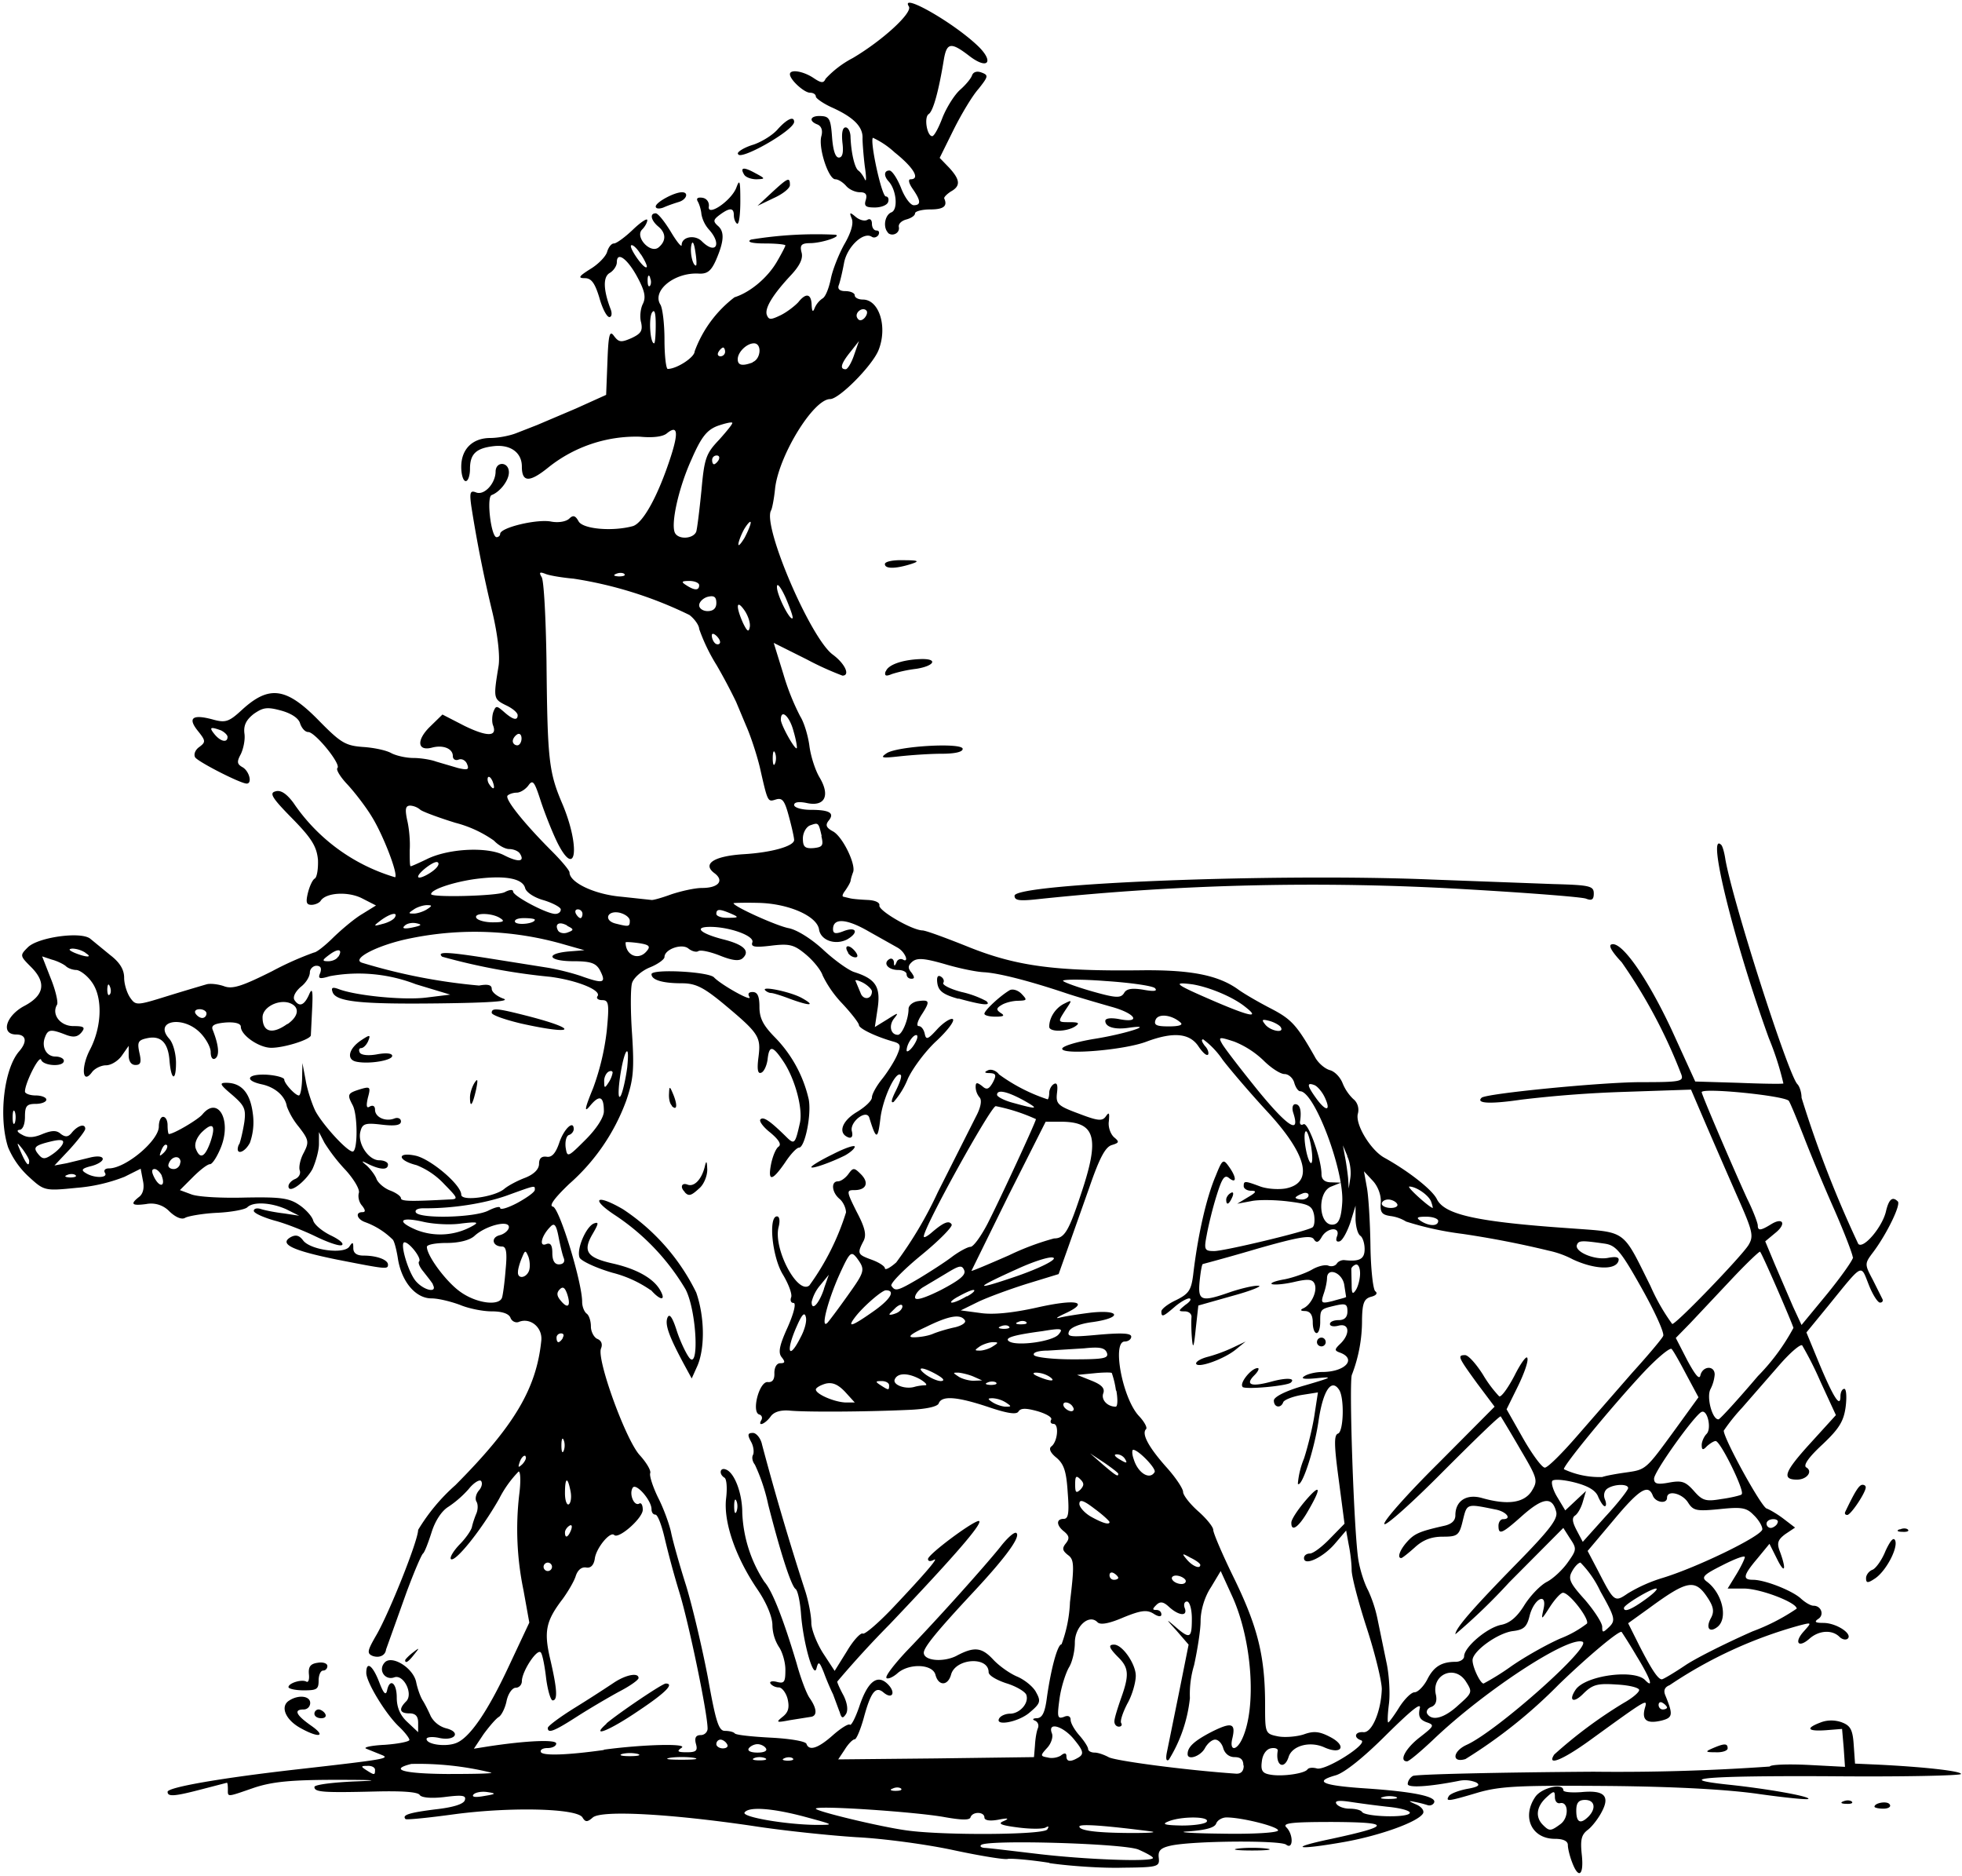 <svg xmlns="http://www.w3.org/2000/svg" viewBox="0 0 605.3 578.7"><path d="M485 574.4c-.7-1.8-1.3-4.2-1.3-5.3 0-1.2-1.4-1.9-4-1.9-7.2 0-10.3-6.8-6-13 2-2.8 8.6-4.3 8.6-2 0 .6 2.5.8 5.5.6 7-.7 9 1.1 6.4 6-1 2-3 4.6-4.3 5.6-2 1.5-2.4 3-1.9 7.7.7 6.4-1 7.7-3 2.3zm-3.5-11.8c2.6-2 2.4-7-.2-6.4-1 .2-1.6-.7-1.6-1.9 0-2-.3-2-2.7.2-3 2.8-3.4 6-1 8.4 2 2 2.4 2 5.5-.3zm8.6-2.3c2.4-2.5 1.9-5.1-1.1-5.1-2 0-2.7.9-2.7 3.3 0 3.7 1.3 4.3 3.8 1.8zm-166.4 14.3c-6.3-1-12-1.4-12.8-1.2-.8.3-8.3-.9-16.7-2.7-8.3-1.8-21.8-3.6-29.9-4-8-.5-22.6-2-32.2-3.5-25.2-3.7-46.4-4.9-49.2-2.6-1.7 1.5-2.3 1.5-3.2 0-1.7-2.8-22-3.3-39.4-1-8 1.1-14.9 1.8-15.2 1.5-1.2-1.3 1.4-2 9.3-3 5.4-.6 8.6-1.6 9-2.8.5-1.5-.7-1.7-6.2-1-4.2.5-7.1.2-7.7-.6-.5-1-5.7-1.3-13.7-1.1-16.3.4-18.8.2-18.8-1.4 0-.7 5.6-1.4 12.3-1.7 8.5-.3 6.8-.5-5.6-.5-14 0-19.7.6-25.2 2.4-8.7 3-8.2 3-8.2.5 0-1.1-.1-2-.3-2l-7.7 2c-8.4 2.2-10.6 2.4-10.6.8 0-1.4 16.6-4.3 40.6-7 26.5-3 28.2-3.3 25.4-4.4l-4.7-1.9c-1.1-.4 1.5-1 5.7-1.2 4.2-.3 7.6-1 7.6-1.5 0-.6-1.5-2.5-3.3-4.2-4-3.8-10-13.6-10-16.5 0-3.8 2-2.3 4 2.9 1.3 3.4 2 4.2 2.4 2.6.8-4 3-2.5 3 2.1 0 3 1 5.5 3.3 7.6l3.3 3.1v-2.9c0-2-.8-2.9-2.7-2.9-3 0-3.4-1.3-1-3.7 2.3-2.3-.8-8.5-3.7-7.4-2.8 1-5-2.2-3-4.5 2.1-2.6 8.9 1.5 9.8 6 .4 2 1.3 4.5 2 5.6.7 1.1 1.8 3.3 2.5 4.9a7.7 7.7 0 0 0 4.7 3.7c4.8 1.2 2.8 4-2 3-2.2-.5-4-.3-4 .3 0 1.7 5.8 2.5 9 1.3 4.2-1.5 9.8-9.6 16.5-24l6.2-13.2-1.8-10a92.3 92.3 0 0 1-1.3-29.6c.5-3.9.4-7-.2-7a34 34 0 0 0-6 8.4c-5.7 10-13.7 19.8-14.9 18.6-.4-.5.8-2.5 2.6-4.4 2-2 3.7-4.5 3.9-5.5.2-1 .8-2.8 1.3-4 .6-1.3.6-3 .1-3.8-.5-.8-.2-2.3.7-3.4 1-1.1 1.2-2.4.7-3-.5-.5-2.3.6-3.8 2.5a32.5 32.5 0 0 1-6.3 5.5c-2.1 1.3-4.1 4.4-5.2 8-1 3.1-2.1 6-2.6 6.4-.5.4-2.8 5.8-5.1 12a9824.7 9824.7 0 0 1-6.3 17.6c-.2 1.8-2 2.7-4.1 2-1.9-.8-1.7-1.6 1.2-6.6 4-7 12.8-29 12.8-32.3a59 59 0 0 1 11.5-13.8c18.2-18.3 25-29.8 26.5-44.6.4-4-3.3-7.1-6.8-5.8-1 .5-2.3-.1-2.7-1.2-.5-1.3-2.6-2-5.8-2-2.8 0-7.2-.9-9.8-2-2.7-1-6.6-2-8.8-2-4.8 0-9.1-5-10.3-12-.4-2.7-1.1-5.5-1.6-6.1a23.5 23.5 0 0 0-8.5-5.4c-2.6-.9-3.2-3.1-.9-3.1 1 0 1-.6-.1-2-1-1.1-1.3-2.8-1-3.9.4-1-1.4-4.1-4-7a54.6 54.6 0 0 1-6.6-8.5l-1.7-3.3v3.7c0 2-1 5.5-2 7.7-2.2 4-7.4 7.9-7.4 5.3 0-.8 1-1.8 2-2.2 1.2-.5 1.8-1.6 1.5-2.6-.4-1 .1-3.5 1.2-5.5 1.7-3.3 1.6-4-1.5-8a22.5 22.5 0 0 1-3.7-6.3c-.5-3.2-3.6-5.9-7.6-6.8-5.7-1.2-4.7-3.3 1.4-3 3 .2 5.4.9 5.4 1.5 0 1.2 3.4 4.9 4.5 4.9.5 0 .9-2.3 1-5l.1-5 1 5.3c.5 3 1.9 7.2 3 9.5 2.3 4.3 9.8 12.5 11.5 12.5 1.6 0 1.6-11.3 0-14.3-1.8-3.4-1.6-3.7 2.6-5 2.8-.8 3-.6 2.1 2.7-.6 2.6-.4 3.4.6 2.7 1-.5 1.6-.1 1.6 1 0 2.3 3.2 3.8 6 2.7 1-.4 2 0 2 .9 0 1.2-1.8 1.5-6 1-5-.6-5.9-.3-6.5 2.1-1 3.7 2.5 8.9 5.8 8.9 1.5 0 2.7.6 2.7 1.3 0 1.7-2.1 1.7-5.8 0-2.5-1.3-2.6-1.2-.8.3 1.1 1 2.5 2.8 3 4 .4 1.3 2.4 3 4.2 3.7 1.9.7 3.4 1.8 3.4 2.4 0 1 3.2 1 14.6.4 3.2-.1 3.2-.2-1.3-4.8a23.5 23.5 0 0 0-8.5-5.8c-6-1.5-6.1-4.2-.2-2.9 4.7 1.1 14 9 14 12 0 2.2 10.4.7 13.3-1.8 1.2-1 4-2.5 6.4-3.4 2.8-1.1 4.3-2.7 4.3-4.3 0-1.7.8-2.4 2.3-2.2 1.6.3 2.8-1 3.9-4.2 1.4-4.3 4.5-7.3 4.5-4.3 0 .7-.7 1.6-1.5 1.8-.8.3-1.2 2-1 3.8.5 3.2.6 3.2 6.2-2.4 3.4-3.4 5.6-6.9 5.6-8.7 0-4.6-1.3-5.2-4.1-1.9-2 2.5-2 1.5.8-5.3a76.6 76.6 0 0 0 4.2-17.7c.8-8.3.6-9.4-1.4-9.4-1.3 0-2-.6-1.4-1.3 1-1.8-6.3-4.8-14.7-5.9a193.2 193.2 0 0 1-33.3-6.2c-1.8-1.7 1.8-1.5 15.6.7l17 2.7c3 .5 7.9 1.7 10.9 2.8 6.3 2.2 7.2 1.9 5.2-2-1.2-2.2-2.8-2.8-8.1-2.8-7.8 0-9-2.3-1.7-3l5-.4-6-1.7a99 99 0 0 0-47.5-2c-10.2 2-18.8 6.5-15 7.6a177 177 0 0 0 36 7c2.7-.5 3.9-.2 3.9 1 0 1 1.6 2.3 3.5 3 2.5.8-3.1 1.3-19.6 1.5-24.4.3-32-.5-33-3.5-.5-1.4 0-1.6 1.9-.9 5.2 2 20 3.5 27.1 2.6l7.3-.9-10.6-3.2a49 49 0 0 0-26.5-2.5c-3.3 1-3.8.8-3-1 .5-1.5.1-2.2-1.2-2.2-1 0-2 1-2 2 0 1.3-1.2 3.3-2.8 4.5-1.6 1.4-2.5 3-2 4 1.5 2.3 3 1.8 4.5-1.5 1-2.4 1.3-1.6 1 4.3l-.4 8.2c-.3 1.3-8.2 3.8-12.2 3.8-3.8 0-9.4-3.9-9.4-6.5 0-1-1.8-1.5-4.7-1.3-3.4.3-4.5.9-4 2.2 1.9 4.8 2.2 8 .8 8.9-.8.5-1.4-.3-1.4-2 0-1.5-1.5-4.2-3.3-6-5.4-5.4-14.4-3.6-9.5 1.9 1.2 1.3 2.1 4.6 2.1 7.5 0 5.8-1.5 5.4-2-.7-.4-5.5-2.6-7.8-6.7-7-3 .6-3.3 1.2-2.6 4.5.7 3 .4 3.8-1.2 3.8-1.3 0-2.1-1.1-2.1-3v-2.9l-2.1 3c-1.1 1.6-3.3 3-4.9 3-1.5 0-3.5 1-4.3 2.1-3 4.1-3.5-1.5-.6-7 3.7-7.2 3.9-16.2.5-20.8-1.4-2-3.6-3.6-4.7-3.7-1.1 0-2.6-.5-3.3-1.2-.7-.6-2.7-1.6-4.3-2l-3-1 2.7 6.9c1.5 3.7 2.3 7.4 1.9 8-1.8 3 1 6.6 5 6.6 3.4 0 3.8.4 2.5 2-1.2 1.4-2.5 1.6-5 .6-4.4-1.7-5.3-1.6-6.2.8-1.2 3 .4 6 3.2 6 1.4 0 2.6.6 2.6 1.3 0 2-6.4 1.6-7-.3-.6-1.6-5 7.2-5 9.8 0 .6 1.5 1.2 3.3 1.2 1.8 0 3.3.6 3.3 1.3 0 .7-1.5 1.3-3.3 1.3-2.8 0-3.3.7-3.3 4 0 2.3-.7 4-1.7 4-1 .1-.6.8.8 1.5 1.7 1 3.5 1 6.3-.2 3-1.2 4.4-1.2 5.7 0 1.4 1 2.3 1 3.5-.6 1.8-2.1 4-2.7 4-1 0 .6-2.1 3.3-4.7 6.2l-4.8 5.1 3.8-.7L28 357c2.2-.5 3.7-.3 3.7.5 0 .7-1.6 1.7-3.6 2.2-2.8.7-3.2 1.2-1.7 2.1 2.6 1.7 7 1.6 6 0-.5-.8 0-1.4 1.2-1.4 5.2 0 15.4-8.6 15.4-12.9 0-1.7.6-3 1.3-3 .8 0 1.4 1.1 1.4 2.6s.2 2.7.4 2.7c1.5 0 8.9-4.4 10.3-6 4.8-5.9 9.1 1.6 5.8 10-1.2 3-2.7 5.3-3.4 5.3-.8 0-3.1 1.8-5.3 4l-4 4 3.5 1.3c2 .8 9.4 1.2 16.5 1 10.7-.2 13.6.1 16.7 2.2 2 1.3 4 3.5 4.4 4.8.3 1.3 2.8 3.4 5.5 4.7 2.7 1.3 4.2 2.6 3.3 3-.9.3-4.5-1-8-2.7-3.5-1.7-9.2-4-12.7-4.9-3.5-1-6.4-2.3-6.4-3 0-.7 1-1 2.4-.5 1.3.4 4.4 1 7 1.3l4.6.7-4-2c-4.7-2.1-10.2-2.4-12-.6-.7.7-5 1.5-9.3 1.7-4.4.2-8.8 1-9.8 1.5-1 .7-2.9 0-4.9-1.9a7.8 7.8 0 0 0-7.2-2.3c-4.5.6-5 0-2.2-2.2 1.2-.9 1.7-2.7 1.2-5l-.7-3.7-5 2.5a51.8 51.8 0 0 1-14.8 3.4c-9.9 1-10 .9-14.8-3.5a25.9 25.9 0 0 1-6.3-9c-3-9.2-1.3-24.2 3.4-29.6 2.6-3 2.2-5.2-.9-5.2-4.8 0-3.3-5.6 2.3-8.7 6.4-3.3 7.1-7.3 2.3-12.1-3.5-3.5-3.5-3.6-1-6.1 3.1-3.1 16.5-5 19.3-2.6l6.1 5c3 2.3 4.3 4.5 4.3 7 0 2 .9 4.8 1.9 6.2 1.7 2.4 2 2.4 11.6-.6a828 828 0 0 1 12-3.6c1.2-.3 3.6 0 5.3.6 2.6 1 5.6 0 14.8-4.6a96.3 96.3 0 0 1 13-5.8c.7 0 3.4-2.1 6-4.7 2.6-2.5 6.5-5.8 8.9-7.2l4.2-2.6-4.3-2.2c-4.3-2.2-11.2-1.8-12.8.8-.4.6-1.7 1.2-2.8 1.2-1.6 0-1.8-.8-1.1-3.7.5-2 1.4-4 2.1-4.4.7-.4 1.1-3 1-5.8-.4-4-1.8-6.5-8-12.8-6.2-6.3-7.1-7.8-5.1-8.3 1.6-.5 3.4.7 5.5 3.5a57.5 57.5 0 0 0 31.4 23c1-.9-3.7-13.1-7.2-18.7-1.8-3-5.2-7.4-7.4-9.8-2.3-2.4-3.7-4.7-3.2-5.2 1.2-1.2-6.9-11.1-9-11.1-1 0-2-1.2-2.5-2.6-.4-1.6-2.6-3.1-5.8-4-4.4-1.2-5.6-1-8.5 1-2.3 1.8-3.2 3.5-2.9 6 .3 1.9-.3 4.7-1.1 6.4-1.3 2.4-1.2 3.1.6 4.1 2 1.2 3 5 1.2 5-1.9 0-15-6.7-15.9-8.1-.5-.9 0-2.3 1.3-3.2 2-1.5 2-1.9-.5-5-3.2-4-1.6-5.2 4.9-3.4 3.7 1 4.8.6 8.7-3 8.5-7.8 13.8-7 24 3.5 6.5 6.6 8 7.5 13.3 7.9 3.3.2 7.2 1 8.8 1.9 1.5.8 4.6 1.5 6.8 1.5s5.4.5 7 1.1l6.8 2c3 .7 3.5.5 2.8-1.2-.4-1.1-1.6-1.8-2.6-1.4-1 .4-1.8-.1-1.8-1.1 0-2.3-3-3.5-6.4-2.6-4.5 1.2-4.9-2.2-.8-6.3l4-3.9 6.8 3.5c7 3.4 10.2 3.4 8.8-.2-.4-1-.3-3 .1-4.1.8-2 1-2 3.3 0 2.7 2.4 4.2 2.8 4.2 1 0-.8-1.7-2.2-3.7-3.1-3.8-1.9-3.8-2.2-2.2-12 .5-3-.2-9.5-1.9-16.7a401 401 0 0 1-6.5-32.7c-.6-4.3-.3-4.9 1.5-4.2 2.5 1 6-2.8 6-6.5.1-3.2 4.1-3 4.1.3 0 2.5-2.7 6-5.3 7-1.7.5-.2 13 1.5 13 .6 0 1.1-.5 1.1-1 0-2 11.6-4.7 15.8-3.8 2.2.4 4.5 0 5.5-.9 1.2-1.2 1.9-1 2.9.8 1.3 2.4 10.4 3.2 16.7 1.5 3.2-.9 7.9-9.5 11.8-21.6 2.4-7.5 2-9.7-1.3-7-1.2 1-4.3 1.4-8.3 1a43.3 43.3 0 0 0-28 9.3c-6 4.9-8.4 4.9-8.4-.1 0-4.3-3.5-6.8-8.5-6.3-5.6.6-7.5 2.4-7.5 7 0 2.1-.6 3.8-1.3 3.8-.8 0-1.4-2-1.4-4.4 0-5.5 3.5-8.9 9-8.9 2.4 0 6-.7 8-1.5l6.4-2.5 12-5.1 9.3-4.2.4-10.2c.3-8.5.7-9.8 2-8 1.5 2 2.2 2.1 5.4.7 3-1.4 3.5-2.3 3-4.8-.5-1.7-.2-4.3.5-5.7 1-2 .7-3.9-1.6-8.2-3.1-5.8-6.4-8.2-6.4-4.7 0 1.1-1 2.6-2.2 3.3-2.1 1.2-2 5.2.3 11.2.5 1.3.3 2.4-.4 2.4-.8 0-2.2-2.7-3.1-6-1.4-4.6-2.5-6-4.5-6-2.2 0-1.8-.6 1.7-2.8 2.5-1.5 4.8-3.9 5.2-5.3.4-1.4 1.3-2.6 2.1-2.6s3.5-2 5.9-4.3c2.4-2.3 4.4-3.6 4.4-2.9 0 .7-.7 2-1.6 2.9-2.3 2.3 2.6 7.6 5.1 5.5 2.4-2 2.3-4.5-.2-6.5-2.2-1.9-2.6-4-.7-4 .7 0 2.7 2.5 4.6 5.6 1.9 3.2 3.4 5 3.4 4.2 0-2.6 4.1-3.3 6.2-1.2 4.3 4.3 6.3 1 2.3-3.5a9.9 9.9 0 0 1-2.4-4.8c-.1-1.3-.6-3-1.1-3.9-.6-1-.1-1.4 1.4-1.2 1.3.2 2.1 1.3 2 2.6-.7 3.5 7-1.7 8.5-5.8 1-2.7 1.2-2 1.2 4.2 0 4.2-.4 7.3-1 7-.6-.4-1-1.6-1-2.6 0-2.4-1.3-2.4-4.4-.1-2 1.5-2 2-.6 3.3 2.2 1.8 2 4.8-.5 10.6-1.5 3.4-2.7 4.3-5.2 4.2-7.5-.5-14.6 5.2-12 9.5.7 1 1.3 6 1.3 10.9 0 5 .5 9 1 9 2.8 0 8.3-3.6 8.3-5.4a37 37 0 0 1 12.3-16.7c4.8-1.5 10.2-6 13.1-11 1.4-2.4 2.6-4.7 2.6-5 0-.3-2.8-.6-6.3-.6-4.2 0-5.7-.5-4.3-1.2a124 124 0 0 1 26-1.5c2.2.4-3.8 2.5-7.6 2.6-2.9 0-3.4.6-2.8 2.9.5 1.8-.5 4-3.3 7-5.7 6.1-8.2 10.3-7.4 12.3.6 1.5 1.2 1.5 4.3 0 2-1 4.4-2.9 5.4-4 2.4-3 4-2.6 4.1.9.1 2 .4 2.3.9 1a6.8 6.8 0 0 1 2.4-3c1-.5 2-3.2 2.6-6 .5-2.7 2.4-7.5 4.1-10.6 2-3.4 3-6.4 2.4-8-.8-2-.7-2.2 1.2-.6 1.2 1 2.8 1.4 3.6.9.8-.5 1.4 0 1.4 1.2s.6 2.1 1.4 2.1c.8 0 1 .6.6 1.4-.5.7-1.4 1-2.1.5-2.6-1.6-7.6 3.2-8.5 8.1-.5 2.7-1.2 5.7-1.6 6.8-.5 1.2.2 1.9 2 1.9 1.6 0 2.9.6 2.9 1.3 0 .7 1.1 1.3 2.5 1.3 5.1 0 7.7 8.6 4.8 15.7-2 4.8-12.1 15-14.9 15-5.2 0-16 17.7-17 27.8-.3 3-.9 6-1.2 6.5-2.8 4.6 12.1 39.4 19 44.5 3.8 2.8 5.5 6.5 3 6.5a94 94 0 0 1-11-5l-10.2-5.1 3 9.7a73 73 0 0 0 5.2 13c1.2 1.9 2.4 6 2.8 9 .4 3.2 1.8 7.6 3.2 9.9 3.3 5.6 1.5 9-4 7.8-2.4-.5-3.9-.3-3.9.6 0 .8 2.3 1.5 5.1 1.5 5.9 0 7.5 1 5.5 3.4-1 1.3-.7 2.1 1.3 3.2 3 1.5 7.2 10.2 6.3 12.6-.3.8-.7 2-.8 2.8-.2.7-1 2-1.7 3-.7.9-1 1.7-.5 1.8l2.1.5c.8.2 3.2.4 5.4.5 2.3.1 3.8.8 3.6 1.7-.3 1.6 10 7.6 13.3 7.7 1 0 7.5 2.4 14.7 5.3 14.4 5.7 26.3 7.3 52.4 7 15.3-.2 23.8 1.4 30 5.7 2 1.5 6.9 4.3 10.6 6.2 6.1 3.2 7.8 5 13.3 14.7 1 2 3.2 3.8 4.7 4.2 1.5.4 3.2 2.2 3.9 4a14 14 0 0 0 3.3 4.9c1.3 1 1.9 2.9 1.4 4.6-.8 3.3 3.9 11 8 13.4 7.6 4.2 15 10 16.4 12.9 2.4 4.8 12.3 7 41.4 9 17.3 1.3 15.7.1 24.5 17.8a62.5 62.5 0 0 0 6.7 11.7c1.3 0 21.3-20.8 23.5-24.3 1.7-2.8 1.4-4.2-3.4-15a4138 4138 0 0 1-9.8-22.5l-4.5-10.5-20.7.7a367 367 0 0 0-31.7 2.4c-9.5 1.4-14.1 1.2-12.2-.6 1.4-1.3 37.1-4.8 49.1-4.8 12.2 0 13.3-.2 12.5-2.4a161 161 0 0 0-18.4-34.6c-3-3.2-4.2-5.2-3.1-5.5 3.1-1 11 10.3 18.5 26.3l7.3 16 13.3.4c7.4.3 13.6.4 13.9.2a90 90 0 0 0-4.5-14C535 290.6 526.4 256 531 260.6c.4.3 1 2.4 1.3 4.5 2.4 13.5 19.4 66.4 22.2 69.3.7.7 1.3 2.6 1.3 4.2a346 346 0 0 0 17.5 45.1c1.6 1.7 7.6-5.4 8.6-10.3.9-3.6 2-4.4 3.6-2.8 1 1-3.4 10-7.5 15.5-2.8 3.7-2.8 3.8-.2 8.7l3 6c.2.5-.1 1-.8 1-.7 0-2.3-2.5-3.5-5.6-2.5-6.3-1.6-6.8-12.4 6.5l-6.8 8.3 4 9.7c4.4 10.5 6.5 13.7 6.5 10 0-1.2.5-2.3 1.2-2.3.6 0 .8 2.5.4 5.6-.6 4.4-2 6.7-7.2 11.6-4.1 3.8-5.9 6.3-5 7 2.2 1.2.3 3.8-2.8 3.8-4.8 0-3.9-2.4 4-11.1l8-8.8-4.8-10.4A107 107 0 0 0 556 415c-.5-.5-3.6 2.1-7 6l-11.6 13.3a57.4 57.4 0 0 0-5.6 7c0 2.5 11.5 23.4 13.2 24 1.1.4 3.6 1.9 5.4 3.3l3.4 2.6-3 2c-2.4 1.8-2.7 2.8-1.6 5.6 2 5.5 1.4 6.9-1 2l-2.3-4.6-3.7 4.5c-4.4 5.2-4.7 6.6-1.4 6.6 3.7 0 12 3.3 14.7 5.7 1.4 1.3 3.1 2.3 4 2.3 2.4 0 3.4 2.9 1.4 4.1-1.3.9-.8 1.2 1.6 1.2 4 0 9 3.3 7.6 4.8-.6.6-1.8.3-2.6-.5-2.3-2.3-6.4-2-9.3.6-3.4 3-4.8 1.1-1.7-2.3 2.5-2.8 2.5-2.8-1.4-1.8a136.6 136.6 0 0 0-40 18.4c-1.5.6-2 1.6-1.3 3.2 2.4 5.9 2.3 6.8-1.1 7.7-4.5 1.1-6.2 0-5.3-3.6.9-3.2 1.6-3.7-17.3 10-8.1 5.8-13 7.8-10.6 4.1a141 141 0 0 1 21.4-15.9c2.7-1.5 4.8-3.3 4.8-4 0-.7-3-1.5-7-1.7-5.9-.4-7.4 0-10.3 2.9-3 3-4.6 2.1-2.3-1.3 3-4.4 18-6.4 21.4-3 2.8 2.9 1.7-.4-2.6-7.4a165 165 0 0 0-4.6-7.4c-.6-.7-10.3 7.4-19.4 16.2a154.3 154.3 0 0 1-28.8 23c-4.3 1.3-4-2.4.4-4.4 9.3-4.2 39-30.6 35.7-31.8-4.5-1.7-30 15-45.7 29.9-4 3.8-7.8 7-8.4 7-2.6 0-.5-4 3.9-7.4 4.5-3.5 4.7-3.8 2-4.7-2-.8-2.5-1.8-2-4.2.6-2.1-2.5.4-10.4 8.2-7 7-12.8 11.6-15.5 12.4-7.1 2-4 3.2 10 4.1 14.3 1 21.4 2.5 20.3 4.4-.3.6-1.2 1-2 .7a35 35 0 0 0-4-1c-2-.4-2-.3.5.8 1.7.7 2.6 2 2.1 2.8-1.6 2.6-13 6.7-23.9 8.7-15.2 2.7-18.2 2-4.3-.9 18.5-4 18.6-5.1.4-5.2-12.4 0-15.6.3-14.4 1.6 2.3 2.2 2.2 7.1 0 5.4-1.8-1.4-28.8-1.2-35.6.3-3.1.7-4 1.5-3.7 3.8.3 2.7-.3 2.9-11 3-6.3.2-16.5-.5-22.7-1.4zm32-1.5c0-.4-2-1.5-4.5-2.6-4.6-1.9-46.8-3.1-48.5-1.4-.5.4 0 .8 1 .9 1.1 0 8.3.9 16 1.8 14.8 1.8 36 2.6 36 1.3zm-32.6-8.8c.6-1 .4-1.1-.5-.6-.8.5-4.7.5-8.5 0-5.5-.7-6.4-1.2-4.4-2 1.8-.8 1.3-1-1.7-.4-2.7.5-4.3.2-4.3-.7 0-1.8-3.7-1.9-4.3 0-.3.9-2.9.8-8-.1-8.7-1.6-39.7-3.7-39.7-2.6 0 .8 19.9 5.6 28 6.7 11.4 1.6 42.4 1.4 43.4-.3zm31.9.6c-14-1.8-22-2.4-22-1.5 0 1.3 5.7 2 16.7 2 5.1 0 7.5-.2 5.3-.5zm39.3-.3c0-1.2-11.2-4-15.9-4-1.3 0-2.8.8-3.2 1.9-.5 1.3-3.3 2-8.5 2.4-4.2.2.3.6 10 .7 10 .2 17.6-.3 17.6-1zm-146-4.2c-10.1-2.7-17.4-3.2-18.6-1.3-.8 1.4 12.8 3.7 22 3.8 5.9 0 5.8 0-3.4-2.5zm124 1.5c1-1.7-8.2-1.7-12 0-2 .8-.8 1.1 4.3 1.2 3.8 0 7.3-.5 7.7-1.2zm62.6-2.6c.5-.7-2.7-1.6-6.9-2a327 327 0 0 1-12.1-1.6c-3-.4-4.2-.2-3.6.7.5.8 2.3 1.5 4 1.5 1.8 0 3.5.4 3.9 1 .9 1.5 13.8 1.9 14.7.4zm-284.4-6.5c-1.7-.3-3.7 0-4.4.7-.7.8.5 1 3.2.5 3.7-.6 3.9-.8 1.2-1.2zm280.2 1.5c-1-.3-2.7-.4-4 0-1.3.3-.6.6 1.6.6s3.3-.2 2.4-.6zM278 551.7c-.5-.4-1.6-.5-2.6 0-1 .3-.7.7.8.7 1.4 0 2.2-.2 1.8-.7zm125.4-5.9c.2-.5 1.5-.7 2.9-.3 2.8.7 16.2-7.8 13.6-8.7-2.4-.8-1.9-2.7.7-2.5 2.7.3 5.5-6.6 5.7-13.3 0-2.3-2-10.7-4.6-18.7-2.6-8-4.7-16-4.7-18 0-1.9-.4-5.4-.9-7.8l-.8-4.4-3.5 4.1c-3.6 4.2-9.5 7-9.5 4.4 0-.8.8-1.4 1.8-1.4s3.7-2 6.2-4.6l4.5-4.6-1.8-13.7c-1.4-10.4-1.5-13.7-.2-14.1 1.7-.6 2-10.7.4-13.4-2.4-3.8-5 0-6.4 9.4-1.3 9-5.2 20.8-6.4 19.5a26 26 0 0 1 1.9-7.8c1.3-4 2.8-10.3 3.3-13.9l1-6.5-5.1.8c-2.8.5-5.3 1.5-5.6 2.2-.7 2-2.9 1.7-2.9-.5 0-1.1 3.6-3 9.7-4.7 8.2-2.4 8.8-2.7 3.7-2.2-3.9.4-5.3.2-4-.6 1-.7 3.5-1.3 5.5-1.3 7 0 10.7-3.9 5.7-5.9-2-.7-2-1 0-2.9 3-3 2.7-6.3-.6-5.5-1.5.4-2.7.2-2.7-.5s1.2-1.2 2.7-1.2c1.8 0 2.7-.9 2.7-2.7 0-2.3-.6-2.5-3.7-1.8-4.7 1.1-4.7 1.1-4.7 5.1 0 1.9-.5 3.4-1.1 3.4-.7 0-1.2-1.5-1.2-3.3 0-2.3-.8-3.4-2.3-3.5-1.4 0-1.7-.3-.7-.8 2.4-1 4.5-5.2 3.6-7.5-.6-1.5-1.9-1.7-6.2-.7-3 .7-6.1 1-7 .7-.7-.3 1-1 4-1.5 2.9-.6 6.7-2 8.4-3 1.7-1 4-1.6 5-1.2 1 .4 2.1.1 2.6-.6.4-.7 1.5-1.2 2.4-1.1 4.6.5 6.2-.3 6.2-3.4 0-1.8-.6-3.6-1.3-4.1-.8-.5-1.4-2.7-1.5-5v-4.3l-1.6 5.2c-1 2.9-2.4 5.5-3.3 5.8-1 .3-1.3-.3-.8-1.6 1.1-3-3-2.7-4.7.2-1 1.8-1.7 2-2.5.7-.9-1.3-4.9-.6-17.5 3a666 666 0 0 1-16.7 4.7c-.3 0-.7 2.4-1 5.3-.6 6.2.5 6.5 9.6 3.3 3-1 7-2 8.5-1.9 1.5 0-2 1.5-7.9 3.1l-10.6 3-.8 7.2c-.6 6-.9 6.4-1.2 2.6-.2-2.5-.2-5.4-.1-6.3 0-1-.9-1.7-2.1-1.7-2.1 0-2-.2.2-2 1.5-1 2-1.9 1.2-2-.8 0-2.9 1.2-4.6 2.7-3.5 3-4 3.2-4 1.3 0-.7 2-2.3 4.6-3.5 3.8-1.9 4.6-3 5.2-7.7 1.4-12 4-23.7 7-30.7 2-5 2.3-5.2 4-2.8 2.4 3.3 2.5 5.5.1 3.6-1.4-1.2-2.2 0-3.9 5.5-1.2 3.8-2.5 9.2-3 12-.9 4.6-.7 5 2.3 5 3.1 0 28.3-6 30.3-7.3.6-.4.8-2.1.5-3.9-.6-2.8-1.6-3.3-7.9-4.1-4-.5-9.2-.6-11.5-.1l-4.3.8 3.3-2c2.6-1.5 2.8-2 1-2-1.3 0-2.3-.7-2.3-1.4 0-1.7.3-1.7 4.9 0 2 .8 5.6 1.1 8 .7 8.8-1.7 6.7-10.4-5.7-23.8-4.9-5.3-11-12.4-13.7-15.9a25.7 25.7 0 0 0-6-6.3c-.7 0-.4.8.5 2 1 1 1.3 2.3 1 2.7-.5.5-1.8-.8-3-2.6-2.7-4-7.7-4.5-16-1.4-6.8 2.6-26 4.2-26 2.2 0-.8 4.3-2.1 9.6-3 9.7-1.5 19.6-4.7 11.1-3.5-4.5.7-7.4-.2-7.4-2.1 0-.8 1.6-1 4-.6 7.3 1.5 5.5-1.7-2.3-3.8-4.2-1.2-10.4-3-13.7-4.1-11-3.7-20.6-6.2-25.3-6.5-2.6-.1-8.2-1.3-12.5-2.6-6-1.7-8.2-1.9-9.7-.7-1.4 1.2-1.5 2-.3 3.4 1 1.4 1 1.9 0 1.9-.9 0-1.5-.6-1.5-1.4 0-.7-1.2-1.3-2.6-1.3-3 0-4.8-2-2.8-3.3.8-.5 1.4 0 1.5.9 0 1.3.2 1.4.8 0 .3-.9 1.3-1.2 2-.8.8.5 1.2.1.8-.9a6 6 0 0 0-2.5-2.8l-8.9-5c-6.9-4-11-4.2-11-.7 0 1.4.8 1.6 3.3.6 4-1.5 4.7.5 1 2.6-3.6 1.8-8 .3-8.6-3-.5-4.2-9.4-8.1-18.7-8.3-4.2-.1-7.7 0-7.7.1 0 1 13.3 7 17 7.7 2.6.5 7 3.3 10.5 6.5 3.4 3.2 7.7 6.3 9.6 7 6.7 2.1 8.3 4.5 7.4 11l-.9 6 3.9-2.4c3.3-2.1 3.6-2.2 2-.2-1.7 2.2-1 5 1.2 5 1.3 0 3.3-4.8 3.3-8 0-1.1 1.4-2.2 3-2.4 3.6-.5 3.7.1.9 4.4-1.2 1.9-1.5 3.3-.8 3.3.8 0 1.6 1 1.9 2.4.4 2 1 1.7 4-1.6 2-2.1 4.2-3.4 4.7-2.9.5.6-1.7 3.5-5 6.6-3.3 3-7.3 8.3-8.9 11.7a24.6 24.6 0 0 1-4.4 7.2c-1 .5-.6-.9.6-3.3s2-4.6 1.6-5c-1.5-1.5-5.6 7.3-6.3 13.5-.8 6.6-1.3 6.5-3.4-.3-.8-2.8-6.1 1.2-5.4 4.1.4 1.5 0 2.2-.9 2-3.5-1.2-2.3-5 2.3-7.8 2.7-1.6 4.8-3.6 4.8-4.6 0-1 1.4-3.5 3-5.5 1.7-2.1 3.8-5.4 4.7-7.4 1.4-3.2 1.2-3.7-1.4-4.4-5.5-1.6-10.3-4-10.3-5 0-.6-2.3-3.6-5.2-6.7a34 34 0 0 1-6-8.6c-.5-1.6-2.8-4.5-5.2-6.5-3.6-3-5-3.4-10.7-2.7-5 .6-6.3.4-5.8-1 .8-2-7-4.8-13-4.8-5.2 0-3.1 2 3.8 3.8 6.5 1.6 8.6 3.6 6.3 5.8-1 1-3 .9-7-.7-3-1.2-6.1-1.9-6.8-1.4-.6.4-2 0-3-.8-2-1.7-7.4.2-7.4 2.6 0 .7-2 2.2-4.5 3.2s-5 3.2-5.5 4.8c-.5 1.6-.5 8.7 0 15.8.7 11 .4 14-1.8 20.5a63 63 0 0 1-17.6 25.7c-4.7 4.5-6.3 6.8-5 7 2 .5 9 23.3 9 29.4 0 1.5.7 3.1 1.4 3.6s1.3 2.2 1.3 4c0 1.6 1 3.4 2 3.8 1.2.5 1.7 1.6 1.1 3-1.3 3.5 7.7 28.3 12 32.9 2 2.2 3.5 4.7 3.2 5.5-.3.8.8 4.2 2.4 7.5 1.7 3.3 3.4 8 4 10.6.5 2.6 2.6 10.1 4.7 16.7 2 6.6 5 19.4 6.7 28.3 2.4 13.4 3.3 16.4 5.2 16.4 1.3 0 2.7.3 3.1.8.5.5 5.5 1 11.2 1.3 5.8.3 10.6 1.1 10.9 1.9.8 2.3 3.6 1.4 8.2-2.7 2.5-2.2 4.8-3.6 5.2-3.2.4.4 1.7-2.1 2.9-5.6 2.6-7.8 5.6-10.1 8.8-6.9 2.6 2.6 1.4 4.9-1.4 2.5-2.4-2-3.9 0-6.1 8.2-1 3.5-2.2 6.3-2.7 6.3-.6 0-2 1.4-3.1 3.2l-2 3 30.2-.3 30.2-.4.3-3.6c.1-2 .5-4.4.9-5.3.4-1 0-2-1-2.4-.8-.3-.5-.7.7-.7 1.7-.1 2.5-1.8 3.1-6.5 1.3-9.1 3.3-16.3 4.5-16.3a42 42 0 0 0 2.6-13c1.4-11.6 1.3-13.2-.7-14.6-1.6-1.3-1.8-2-.6-3.5 1.2-1.5 1.1-2.3-.4-3.6-2.6-2-2.6-4-.2-4 1.4 0 1.7-1.8 1.2-8.1-.4-6.4-1.1-8.7-3.4-10.7-1.9-1.5-2.5-2.8-1.7-3.5 2-1.4 2.5-7 .7-7-.8 0-1.1-.6-.7-1.3.4-.7-1.5-1.8-4.2-2.6-3.6-1-5.2-1-5.9.1-.6 1-3.4.6-9.3-1.4-9.6-3.2-14.4-3.6-15.3-1.1-.4 1-4 1.8-9.6 2-13.2.6-31.7.7-36.5.2-2.7-.2-4.8.4-5.8 1.9-1.7 2.3-4.1 3.2-2.8 1 .4-.7.1-1.5-.7-1.7-2.4-.8 0-10.1 2.6-10 1.5.2 2.2-.8 2.1-2.8 0-1.7.7-3 1.8-3 1.5 0 1.6-.4.5-1.8-1.2-1.4-.8-3.6 1.8-9.3 1.9-4.3 2.7-7.5 1.8-7.5-.8 0-1.1-.8-.7-1.8.3-1-.8-4-2.6-7-3.3-5.4-4.5-17.9-1.8-17.9.8 0 1 1.4.5 3.3-1.7 6.7 5.9 21 9.5 18A77.7 77.7 0 0 0 261 374c0-1.4-.9-3.3-2-4.2-2.4-2-2.7-5.4-.5-5.4.9 0 2.3-1 3.2-2.2 1.5-2.1 1.8-2.1 3.9 0 2.6 2.6 1.7 4.9-2 4.9-2.5 0-2.5.3.7 6.7 2.7 5.1 3.1 7.3 2 9.2-1.9 3.7-1.7 4 2.7 5.6 2.2.8 4 2 4 2.6 0 .7 1.6-.1 3.5-1.8a123 123 0 0 0 12.8-21.6l11.8-23.4c1.5-2.8 1.9-5.1 1.1-5.9a5.2 5.2 0 0 1-1.2-3.2c0-1.5.4-1.5 2-.3 1.4 1.3 2.1 1 3.3-1.1 1.2-2.3 1-2.8-1-2.9-1.6 0-1.8-.3-.4-.9 1-.4 2.5.2 3.3 1.3a54 54 0 0 0 15 7.7c.2 0 .5-.9.5-2 0-1 .6-2.2 1.4-2.7 1-.6 1.3.3 1 2.7-.4 3.4.2 4 6.7 6.4 6 2.3 7.3 2.4 8.4.8 1-1.4 1.1-1 .9 1.5-.3 1.8.5 4 1.6 5 1.7 1.4 1.6 1.7-.7 2.4-2 .6-3.8 4-6.9 13l-6.9 19.5-2.6 7.3-9.8 3c-5.4 1.7-12.2 4.2-15.1 5.6l-5.3 2.6 6 .8c3.9.6 10 0 17.6-1.7 12-2.7 16.4-1.8 8.7 1.8-2.4 1.1-3.3 1.7-2 1.4 1.4-.4 5.8-1.1 9.8-1.6 9.2-1 9.8 1.6.6 2.9-4 .5-6.9 1.7-7.3 2.9-.7 1.7.6 1.8 9.2 1 7-.6 10-.5 10 .6 0 .8-.9 1.5-2 1.5-4 0-.7 17.6 4.4 23 1.6 1.7 2.6 3.5 2.2 4-1.5 1.4.7 5.5 6.1 11.6 3 3.3 5.3 6.8 5.3 7.8s2.1 3.7 4.7 6c2.5 2.2 4.6 4.8 4.6 5.7 0 1 3 8 6.7 15.5 7.1 14.7 9.3 23.7 9.3 38.5 0 8.7 0 8.9 4 9.7 2.1.4 5.7.1 7.9-.6 3-1.1 4.8-1 8.2.8 5.2 2.7 3.6 5.6-1.8 3.2-4.4-2-9.8-.6-11 2.8-1.3 4.3-4.2 2.9-3.4-1.8.1-.6-.9-1-2.2-.7-1.4.3-2.5 2-2.7 4-.4 2.9.2 3.7 2.6 4.1 3.8.7 11-.4 11.5-1.7zm-162-16.2c1.8-1.4 2.2-2.8 1.6-5.5-.5-2-1.8-3.6-2.7-3.6-1 0-2.1-.5-2.6-1.2-.4-.6.5-.9 2-.5 2.3.6 2.6 0 2.6-3.8 0-2.4-1-5.6-2-7a13 13 0 0 1-2-6.7c0-2.5-1.8-6.9-4.6-11-6.8-10-10.5-20.8-9.7-28 .4-3.2.2-6.1-.5-6.5-1.8-1.1-1.4-3.3.5-2.5 2.6 1 5 7.3 5 13.3a42 42 0 0 0 6.8 21.3c2.4 2.7 5.8 11.2 10 25.3 1.2 4.4 3 9.2 4 10.6 2.3 3.3 2.4 5.6.2 5.8l-6.3 1c-4.2.8-4.4.7-2.3-1zM227.2 463c-.4-1-.7-.2-.7 1.6 0 1.9.3 2.6.7 1.7.4-1 .4-2.4 0-3.3zm81.1 67c.5-.8 2-1.4 3.3-1.4 3 0 6-3.3 5-5.9-.5-1-3.2-2.6-6.2-3.5-3-1-5.4-2.4-5.4-3.4 0-5-10.3-4.3-11.6.8-1 3.5-3.9 3.5-4.8 0-.9-3.4-8.3-3.6-11.8-.4-1.4 1.2-2.9 1.8-3.3 1.4-.5-.5 2.2-4 5.9-8 10.6-11 24.5-26.6 29.1-32.3 2.3-3 4.6-5 5.1-4.4 1.3 1.2-3.5 7.7-13.4 18.3-11 11.8-15.2 16.9-15.2 18.6 0 2.5 6 3 10 1 5.6-3 7.9-2.7 11.5 1.2 1.8 1.9 5 4.2 7.4 5.2 2.3 1 5 3.2 5.8 4.9 1.5 2.7 1.2 3.4-2 6.1-3.4 3-11 4.4-9.4 1.8zm-49.3-2-2-5.4c-.7-1.4-2-4.4-2.8-6.6-1.4-3.5-1.7-3.7-2.3-1.4-.9 3.6-4.2-8.2-4.8-17.1-.3-3.6-1-7-1.7-7.4-1.3-1-4.5-10.7-8.4-26a56.8 56.8 0 0 0-4.1-12.3c-.8-1-1-2.3-.6-3 .4-.8.2-2.7-.6-4.1-1.2-2.2-1-2.7.6-2.7 1 0 2.4 1.6 2.8 3.6a868 868 0 0 0 13.4 45.4c1 3.2 1.8 7.5 1.8 9.6 0 2 1.7 6.3 3.6 9.3l3.6 5.5 3.8-6.1c2-3.4 4.3-5.8 4.9-5.4.6.3 4.6-3.1 9-7.7 10.6-11.2 14.8-16.2 12.8-15-1 .5-1.7.4-1.7-.3 0-1.5 14.9-12.5 15.8-11.7.9 1-8.3 11.5-27.6 31.8a312.6 312.6 0 0 0-16.2 17.7c0 .4.9 2.4 2 4.4 1.1 2.3 1.4 4.4.7 5.6-1 1.5-1.4 1.4-2-.8zm139.4-58.4c0-.9 2-4 4.6-7 4.7-5.4 4.7-3.5 0 4.4-2.7 4.4-4.7 5.5-4.6 2.6zm-15-41.8c-1.2-1 2.6-5.8 4.6-5.8.6 0 .2 1-1 2.2-3 3-1 3.7 5.5 1.9 4.5-1.2 7.3-1 5.7.4-1.2 1-14 2.2-14.9 1.3zm-172.5-7.2c-4.5-8.4-5.8-12-5-14.1.6-1.5 1.5-.3 2.8 3.7 1 3.2 2.8 7 3.8 8.4 3.3 4.8 2.5-14.2-1-20.9A70.5 70.5 0 0 0 190 375c-8-5.2-6.2-6.9 2.2-2a65 65 0 0 1 22.6 25.7c2.6 7.5 2.7 17 .4 22.5l-1.8 4zm158.1 0c0-.7 1.7-1.6 3.7-2.1a48 48 0 0 0 7.6-2.8l4-1.9-3.2 2.6c-3.8 3-12.1 5.9-12.1 4.1zm37.3-6.6c0-.8.6-1.4 1.4-1.4.7 0 1.3.6 1.3 1.4 0 .7-.6 1.3-1.3 1.3-.8 0-1.4-.6-1.4-1.3zm-205.5-16a36.4 36.4 0 0 0-11.8-5.4c-5.2-1.5-9.8-3.7-10.2-4.7-1-2.6 2-9.5 4.4-10.5 1.6-.6 1.5 0-.3 3.1-3.2 5.4-1.9 7.4 6 9.2 7.6 1.7 12.9 4.7 14.9 8.5 1.7 3.1-.1 3-3-.3zm177.5-28c0-.6.6-1.6 1.4-2 .7-.5 1 0 .5 1.2-1 2.3-1.9 2.8-1.9.8zm-167-2.3c-1.6-1.5-1-3 .8-2.3 2 .8 4.3-1.5 5.3-5.4.5-2.2.7-2 .8.8 0 1.9-1 4.4-2.3 5.6-2.7 2.5-3.4 2.7-4.7 1.3zm26.6-8.7c.5-2.4 1.5-4.8 2.3-5.3 1-.7 0-2.2-2.5-4.3-2.2-1.7-3.6-3.6-3.1-4.1.9-1 3 .5 7.8 5.2 2.7 2.7 2.9 2.5 4.4-4.2.9-4.3-1.4-13-4.8-18.4-3.6-5.5-4.7-5.7-5.2-1-.3 2-1.2 3.8-2 4-1 .4-1.3-1-.8-4.8.8-6.3.2-7.3-10.7-16.4-6.3-5.2-8.7-6.4-13-6.4-5.8 0-9.3-1-9.3-2.8 0-1.7 17.7-.8 19.3 1 2.2 2.3 12 7.8 10.9 6-.6-1-.2-1.5 1-1.5 1.5 0 2.1 1.3 2.1 4.6 0 3.5 1.2 5.7 4.6 9.2a40 40 0 0 1 10.6 19.3c.9 4.8-1.2 14.9-3 14.9-.7 0-2.6 2-4.3 4.6-4 5.8-5.4 6-4.3.4zm12.4 1c0-.4 3-2.2 6.7-4 3.7-1.9 6.7-2.9 6.7-2.3 0 .6-1.4 1.8-3 2.7-4.4 2.2-10.4 4.3-10.4 3.6zm-43-19c-.6-.4-1-2-.9-3.6.1-2.5.2-2.5 1.4.4 1.3 3.3 1 4.9-.6 3.3zm116.4-24.3c0-2.7 1.8-5.6 4.4-7 2.8-1.4 2.8-1.4.5 2-2.3 3.6-2.3 3.6 1.4 3.6 2.8 0 3.2.3 1.7 1.3-2.6 1.7-8 1.8-8 .1zm-20-4c0-1 4.7-5.4 7.7-7.2.9-.6 2.6-.1 3.7 1 1.9 2 1.8 2.1-1 2.2-1.7 0-4 .6-5.1 1.3-1.7 1-1.7 1.5-.2 2.5 1.3.8.8 1.1-1.7 1.1-1.9 0-3.4-.4-3.4-.9zm-60-4.6c-2.6-1-5.2-1.8-5.8-1.8-.6 0-1.4-.4-1.8-.8-1.5-1.5 7.7.4 11.2 2.3 4.5 2.5 2.7 2.6-3.6.3zm52 0c-4.7-1.3-6.1-2.4-6.5-4.7-.3-2 .1-2.7 1-2.2s1.2 1.4.8 2c-.3.6 2.2 1.9 5.7 2.8a30 30 0 0 1 7.6 2.8c1.6 1.5-1 1.3-8.6-.8zm-34-14.2c-1.5-2.3.1-2.8 2-.6 1 1.2 1.1 2 .2 2-.8 0-1.8-.6-2.3-1.4zm-146 252c0-.7-1-1.3-2.4-1.2-2 0-2 .2-.3 1.3 2.5 1.6 2.7 1.6 2.7 0zm35.9.9a94 94 0 0 0-24.7-2.7c-6.9 1.7-2.6 3 11 3.1 7.9 0 14-.1 13.7-.4zm232-2.2c0-1.8-.8-2.6-2.7-2.6-1.7 0-3-1.1-3.5-2.7-.4-1.5-1.5-2.7-2.5-2.7s-2.4 1.2-3.2 2.7c-1.4 2.5-5.4 3.8-5.3 1.7 0-2.2 2.2-4.1 7.4-6.8 6.2-3.1 7.5-2.7 6.4 2-1 4 1.3 4 3.1 0 4.4-9.7 3-30-3-43.5l-3.7-8.1-3 5c-2 3-3.2 7.2-3.2 10.4 0 2.9-1 9-2 13.6a31 31 0 0 0-1.3 10.2 45 45 0 0 1-6.5 19c-.8.6-1-.3-.6-2.3l3.7-18.2 3-15-3.8-4.4c-3.2-3.5-3.3-3.7-.5-1.3 4.7 4.1 5.3 3.9 5.3-2.3 0-3-.7-5.3-1.5-5.3s-1.1.9-.7 2c1 2.6-1.7 2.5-4.8-.3-1.8-1.7-2.8-1.8-4-.6-1.2 1.2-1.2 1.5 0 1.5 1 0 1.6.6 1.6 1.4 0 .8-1 .7-2.5-.3-2-1.2-3.8-1-9.2 1.2-4.4 1.9-7.1 2.4-8 1.5-2.6-2.7-7 1.3-7 6.3 0 2.6-.8 6-1.8 7.6-1 1.7-2.4 6-2.9 9.5-.8 5.8-.7 6.5 1.3 5.8 1.3-.6 2.1-.2 2.1.9 0 1 1.2 3.1 2.7 4.8 1.5 1.7 2.7 3.6 2.7 4.2 0 .6.9 1.1 2 1.1s3 .7 4.3 1.4c1.8 1.1 23.4 4 39.3 5.1 1.5.1 2.4-.7 2.4-2.5zM343.8 531c0-1 1-4.1 2-7 2.6-7.2 2.5-9.5-.7-12.7-3-3-3.3-4-1.4-4 2.6 0 6.7 6 6.7 9.6 0 2-1.1 6-2.6 8.6-1.4 2.7-2.3 5.4-1.9 6 .4.6 0 1.1-.7 1.1-.8 0-1.4-.7-1.4-1.6zM214 542.2c-2-.3-5.3-.3-7.3 0-2 .4-.4.6 3.6.6s5.7-.2 3.7-.6zm22 .1c-1-.4-2.4-.4-3.3 0-1 .4-.2.7 1.6.7 1.9 0 2.6-.3 1.7-.7zm8.6.1c-.4-.4-1.6-.5-2.5-.1-1 .4-.8.7.8.8 1.4 0 2.2-.3 1.7-.7zm84.4-.7c0 1.8 1.3 1.9 3.9.3 1.5-1 1.3-2-1.4-5.3-3.3-4.2-8.4-5.8-7-2.1.5 1.1-.2 3.2-1.4 4.5-2.2 2.4-2.2 2.6.1 3 1.4.4 3.2 0 4.1-.6 1.1-.9 1.7-.8 1.7.2zm-142.7-2c11.8-1.6 26-2 24-.6-1.6 1.1-1.3 1.4 1.6 1.4 2.9 0 3.4-.5 2.8-2.6-.5-1.9 0-2.7 1.5-2.7 1.2 0 2.1-1 2.1-2 0-4.7-5.8-32.6-8.7-42a281 281 0 0 1-4.6-17c-.9-3.8-2.1-7-2.8-7-.7 0-1.2-.7-1.2-1.7 0-2.7-4.8-8.2-5.8-6.6-1.2 1.9.4 5.8 2 4.9.6-.4 1.1.4 1.1 1.9 0 2.6-7.4 9.1-8.8 7.8-1.2-1.3-5.6 4-6 7.3-.3 2-1.3 3-2.7 2.7-1.4-.2-2.6.8-3.2 2.7-.5 1.6-2.4 4.8-4 7-5.2 6.8-5.9 10-3.8 18.8 2.1 9.1 2.3 12.5.7 12.5-.6 0-1.5-3-2-6.7-.4-3.6-1.1-7.3-1.6-8-1-1.7-5.9 5.7-5.9 8.8 0 1-.8 2-1.9 2-1 0-2.3 1.7-2.8 4-.4 2.1-1.5 4.4-2.4 5-.9.5-3 3-4.7 5.3l-3 4.5 4.4-.7c11.8-1.8 21-2.2 21-.9 0 .8-1.2 1.4-2.7 1.4-1.5 0-2.4.6-2 1.3.8 1.1 8 .9 19.4-.7zM169 533c0-.6 3.8-3.4 8.3-6.2a445 445 0 0 0 12-7.7c3.7-2.5 7.7-3.3 7.7-1.5 0 .6-2.7 2.5-6 4.2-3.3 1.8-9.1 5.2-13 7.7-7 4.5-9 5.3-9 3.5zm18.1-1.4c3.5-3 17.2-12.3 18.3-12.3 2.7 0 0 2.8-8.4 8.4-9.1 6.2-15 8.5-9.9 4zm9.6 9.4a11 11 0 0 0-4.7 0c-1.3.4-.2.7 2.3.7 2.6 0 3.7-.3 2.4-.7zm39.6-1.7c-.4-.7-1.6-1.3-2.6-1.3s-2.2.6-2.7 1.3c-.5.8.7 1.3 2.7 1.3s3.1-.5 2.6-1.3zm-12-1.3c-.4-.8-1.4-1.4-2-1.4-.7 0-1.3.6-1.3 1.4 0 .7 1 1.3 2 1.3 1.2 0 1.8-.6 1.3-1.3zm207.4-11.4c1.6-2.5 3.7-4.6 4.7-4.6s2.8-1.8 3.9-3.9c2-4 4.4-5.5 8.8-5.5 1.4 0 2.6-.8 2.6-1.7 0-2.8 7-8.8 11.4-9.7 2.7-.5 5-2.5 7.2-6.1 1.9-3 5-6.2 7-7.2 1.9-1 4.8-3.7 6.4-6 2.7-3.8 2.8-4.2.7-7.3l-2.1-3.3-16.7 16.8a182.7 182.7 0 0 1-16.6 16c0-1.8 5.3-7.9 18.7-21.6 10.4-10.6 13-14 12.4-16.2-1.2-4.7-4-4.4-10.2 1-6.6 5.9-7.6 6.3-7.6 3.3 0-1 .6-2 1.4-2 2.9 0 1-2.4-2.4-3-8.9-1.8-8.7-1.9-10 3.4-1.1 4.6-1.6 5-6.2 5-3.5 0-6.1 1-8.6 3.3-2 1.8-3.9 3.3-4.2 3.3-1.3 0-.5-2.4 1.7-4.9 2.3-2.6 3.8-3.3 11.3-5 2.5-.5 3.7-1.6 3.7-3.3 0-4.5 3.5-6.7 8.3-5.3 7.8 2.2 12.8 1.5 15.2-2.1 2-3.3 2-3.7-3.5-13a478 478 0 0 0-6-10.1c-.3-.3-8.2 7.4-17.8 17-9.5 9.6-17.7 16.9-18.1 16.2-.5-.7 7-9.2 16.6-18.7l17.4-17.5-5.4-7.2c-5.8-8-6.2-8.7-3.7-8.7 1 0 3.4 2.7 5.5 6a38 38 0 0 0 5 6.7c.6.4 2.7-2.5 4.7-6.3 2-4 3.8-6.4 4-5.5.4.9-1 4.8-2.9 8.7l-3.5 7.1 5.1 9c2.8 4.9 5.8 9 6.7 9 .9 0 5.3-4.4 9.9-9.7l17-19.5c4.9-5.4 9.2-10.5 9.6-11.4.5-.8-2.5-7.4-6.6-14.7-6.5-11.6-8-13.3-11.5-13.8-7-1-8-1-8.5.4-.8 2.1 5.5 4.8 9.6 4 2.6-.5 3.6-.2 3.2 1-.9 2.8-7.3 2.6-14-.5a28.8 28.8 0 0 0-7.4-2.7 296.9 296.9 0 0 0-26.7-5.2 97 97 0 0 1-17.4-3.8 12 12 0 0 0-4.8-1.7c-2.7-.4-3.3-1.1-3-4.3.1-2.2-.9-4.9-2.5-6.6l-2.7-2.9.9 5c.5 2.6 1 10.7 1.1 18 .1 7.1.8 13.5 1.5 14 .8.6.3 1.3-1.3 1.7-2.2.6-2.7 2-2.8 7a46.5 46.5 0 0 1-3.1 17c-1 1.5.6 49.2 2 57.3.5 3 1.8 7.1 3 9.3a41 41 0 0 1 3 9.4l2.6 12.6c.9 4 1.2 10 .8 13-.4 3.2-.5 5.7-.2 5.7.2 0 1.8-2.1 3.4-4.7zm18.3-.7c4.3-3.8 4.3-4 2.2-7.3-3.5-5.3-10.7-2-9.2 4.2.4 1.9-.1 3.2-1.4 3.7-1.2.4-1.7 1.4-1.3 2.1 1.5 2.4 5.3 1.4 9.7-2.7zm64.3.8c0-.3-.6-1-1.3-1.4-.7-.5-1.3-.2-1.3.6s.6 1.4 1.3 1.4c.7 0 1.3-.3 1.3-.6zM466.2 514c4.3-3 11.1-6.8 15.2-8.6a33 33 0 0 0 8.2-4.6c.8-1.4-5.4-9.5-7.4-9.5-.7 0-2.5 2-4 4.3-2.7 4.2-2.8 4.3-2 .7 1.2-5.3-2.9-3.3-4.3 2.1-.8 3.4-1.8 4.3-5 4.7-4.7.5-12.6 6.2-12.6 9 0 2.2 2.4 7.2 3.4 7.2a77 77 0 0 0 8.5-5.3zm54-.5c3.7-2.4 13-7 20.5-10.3a63.2 63.2 0 0 0 13.6-7c0-1.9-11.2-6.2-16.3-6.2h-5l2.7-4.4c1.4-2.3 2.6-4.8 2.6-5.3 0-.6-3 .5-6.9 2.5-5.8 2.9-6.6 3.7-4.9 5 4.8 3.5 6.7 11.3 3.4 14-2.5 2-3.8.4-2-2.8 1-1.9.7-3.4-.9-5.9-4-6.2-6.3-5.8-18.3 3l-6.4 4.6 3.5 7c3.7 7.2 5.7 10.3 6.9 10.3.4 0 3.8-2 7.5-4.5zm-26.5-22.7a31.6 31.6 0 0 0-6.1-8.8c-.6 0-1.8 1.2-2.6 2.7-1.3 2.3-.7 3.6 4 8.8 2.9 3.4 5.3 7.1 5.3 8.3 0 1.9.2 1.9 2.2 0 2-2 1.7-3-2.8-11zm14 2.5c2.5-1.8 4-3.3 3.2-3.3-1.5 0-9.9 5-9.9 6 0 1.4 2.3.5 6.7-2.7zm5.3-6.6c10.8-3.3 30.7-13 30.7-15 0-1-1.2-3-2.7-4.4-2.2-2.3-3.8-2.5-10.5-1.8-7.1.7-8.1.5-9.7-2-1.8-2.9-6.5-4-6.5-1.5 0 2-3.6 1.5-4.4-.7-1.4-3.6-4.1-2-12.1 7.6l-8 9.5 3.2 6.1c5 9.7 5.1 9.8 9.2 7a47 47 0 0 1 10.8-4.8zm-147.3.6c-.5-.7-1.8-1.3-2.9-1.3-1 0-1.6.6-1.1 1.3.4.7 1.7 1.3 2.8 1.3 1 0 1.6-.6 1.2-1.3zm-20.7-.6c0-.3-.6-1-1.3-1.4-.8-.5-1.4-.2-1.4.6s.6 1.4 1.4 1.4c.7 0 1.3-.3 1.3-.6zm-174.7-3.4c0-.7-.6-1.3-1.3-1.3-.7 0-1.3.6-1.3 1.3 0 .7.6 1.3 1.3 1.3.7 0 1.3-.6 1.3-1.3zm200-.6c0-.4-1.3-1.4-3-2.2-2.7-1.5-2.8-1.4-1.1.6 1.7 2 4.1 3 4.1 1.6zm132-23.7c0-1.3-4.1-1.3-6.3.1-1 .6-1.4 2-.9 3.3.5 1.2.5 2.2 0 2.2s-1.3-1.3-2-2.8c-.7-2-3-3.4-7.2-4.5-3.5-.9-6.6-1.1-7-.5-.4.7.3 3 1.6 5.1l2.4 4 3.2-3 3.2-3-1 3.4c-.5 1.8-1.6 3.7-2.4 4.2-1 .7-.8 2 .5 4.5l1.9 3.6 7-7.8c3.9-4.2 7-8.2 7-8.8zm-326.1 12.9c.4-1.2.2-1.7-.5-1.3-.8.5-1.4 1.4-1.4 2.1 0 2 1 1.5 1.9-.8zm372.1-2c.5-.7 0-1.3-1.2-1.3s-2.1.6-2.1 1.4c0 .7.6 1.3 1.3 1.3.6 0 1.6-.6 2-1.3zm-206-.4c0-.3-2-2.2-4.6-4.1-3.5-2.7-4.7-3-4.7-1.5 0 1 1.7 2.9 3.7 4 3.6 2 5.6 2.5 5.6 1.6zM176 459.9c-.9-4.6-1.7-4.2-1.7.7 0 2.3.6 3.8 1.2 3.4.6-.4.9-2.2.5-4.1zm361.3 1c1.2-.6-6.5-16.4-8-16.4-.6 0-1.8.8-2.7 1.6-1.2 1.3-1.6 1.2-1.6-.4 0-1 .7-2.6 1.5-3.4 1.6-1.6.3-7.5-1.5-6.8-2 .7-14.7 18.4-14.7 20.6 0 1.6 1 1.9 4.7 1.2 3.9-.7 5-.3 7.6 2.6 2.6 3 3.7 3.3 8.4 2.5 3-.4 5.8-1.1 6.3-1.4zm-204-4.6c-1.3-1.3-1.6-1-1.6 1.6 0 2.5.3 2.8 1.6 1.6 1.2-1.3 1.2-2 0-3.2zm168.3-2.1c6.3-.9 6.1-.8 15.3-13.4l7.1-9.8-3.7-6.9c-2-3.8-4-7.4-4.6-8-.5-.5-4.5 2.8-8.8 7.4-9.7 10.4-25 29-24.4 29.7a26 26 0 0 0 11.8 2.4c1.1-.4 4.4-1 7.3-1.4zm-156.6.4c0-.3-2-1.8-4.3-3.4l-4.4-2.9 4 3.5c4.1 3.5 4.7 3.8 4.7 2.8zm11.2-.5c.7-1-5-6.9-6.6-6.9-.4 0-.4 1.4.2 3 1.3 4.2 4.9 6.4 6.4 3.9zm-194.1-5c-.4-.3-1.2.4-1.7 1.7-.7 2-.5 2 .8.8.9-1 1.3-2 .9-2.4zm184.9.8a3.1 3.1 0 0 0-2.4-1.3c-1 0-.8.5.4 1.3 2.6 1.6 3 1.6 2 0zm-173.1-5.7c-.4-1-.7-.2-.7 1.7 0 1.8.3 2.6.7 1.6.4-.9.4-2.4 0-3.3zm368.4-19.7a65 65 0 0 0 11-14.9c-.6-2-9.6-22.8-10.3-23.5-.2-.2-4.2 3.6-8.9 8.6l-12.7 13.5-4.4 4.5 3.6 7c2.5 4.6 3.7 6 4 4.5.7-2.9 4.4-3.1 4.4-.2a12 12 0 0 1-1.3 4.5c-1.3 2.5.6 9.5 2.5 9.3.4 0 5.9-6 12.1-13.3zM331 434c-.4-.8-1.4-1.4-2.2-1.4-.7 0-1 .6-.5 1.4.5.7 1.5 1.3 2.2 1.3.7 0 1-.6.5-1.3zm-20.7-1.4a8.8 8.8 0 0 0-4-1.3c-1.7 0-1.7.2 0 1.3 1.1.7 3 1.3 4 1.3 1.8 0 1.8-.1 0-1.3zm34-3.6a28 28 0 0 0-1.3-5.5c-.2-.2-2.7-.2-5.5.1l-5.2.5 4.5 1.8c3 1.2 4.1 2.3 3.6 3.8-.8 2 1.2 4.2 3.8 4.2.6 0 .7-2.2.2-5zm-83.6.3c-2.2-2.3-3.9-3-6-2.5-1.7.5-3 1.3-3 1.8 0 1.4 5.5 3.8 9 4h3l-3-3.3zm13.6-2c0-.7-1-1.3-2.3-1.3-2 0-2 .2-.3 1.3 2.5 1.6 2.6 1.6 2.6 0zm11.1 0c.9 0 .1-.9-1.6-1.9-3.7-2-7-2-7.8.2-.5 1.6 3.3 3 6.1 2.2 1-.3 2.5-.5 3.3-.5zm22-.8c-.5-.4-1.7-.5-2.6-.1-1.1.4-.8.7.8.8 1.4 0 2.2-.3 1.7-.7zm-18.4-2.5c-4.4-2.5-6.7-2.5-3.4 0 1.4 1 3.5 2 4.7 2 1.3-.1.8-.8-1.3-2zm11.3.6c-1.4-.6-3.5-1.1-4.6-1.2-1.8 0-1.8 0 0 1.2 1 .7 3.2 1.3 4.6 1.3l2.7-.1-2.7-1.2zm23.4 0a8.2 8.2 0 0 0-4-1.2c-1.3 0-1.1.5.6 1.2 3.7 1.6 5.8 1.6 3.4 0zm17.8-7.3c-.6-1.6-2.3-1.9-7-1.4l-11.2.7c-3 0-4.8.6-4.3 1.4.5.7 5.9 1.3 12 1.3 9.5 0 11.1-.3 10.5-2zm-94.5-4.8c1.2-2.2 2-5 1.6-6.3-.4-1.6-1.2-.7-2.7 2.7-3.6 8-2.6 11 1.1 3.6zm59.3 2.8c1.8-1.1 1.8-1.3 0-1.3-1 0-2.9.6-4 1.3-1.7 1.2-1.7 1.3 0 1.3 1.1 0 3-.6 4-1.3zm20.3-3.7c1.5-1.8 1-2-5-1-9 1.2-12 2.1-10.2 3.2 2.5 1.5 13.4 0 15.2-2.2zm-153 1c.5-.7.3-1.3-.5-1.3s-1.4.6-1.4 1.3c0 .8.2 1.4.6 1.4.3 0 1-.6 1.4-1.4zm114.3-1.2c1.7-.7 4.8-1.6 6.8-2 2-.5 3.4-1.4 3-2.1-1.3-2.1-4.9-1.5-12 2-4.8 2.2-5.9 3.2-3.8 3.2 1.7 0 4.4-.4 6-1.1zm23.4-2.2c-.4-.5-1.6-.5-2.5-.1-1.1.4-.8.7.8.8 1.4 0 2.2-.3 1.7-.7zm-49.9-9.4c5.5-7.7 5.6-8.1 3-11.7-1.8-2.3-2.2-2-5.4 5-3.6 8-6 17.2-3.7 14.9.7-.8 3.4-4.4 6.1-8.2zm8.2 4.6c5.1-3.6 6.8-6.4 3.7-6.4-1.2 0-7 5-9.5 8.3-2.6 3.4-1 2.9 5.8-1.9zm47 3.4c-.4-.4-1.6-.5-2.5 0-1 .3-.8.7.8.7 1.4 0 2.2-.2 1.7-.7zm255-20c0-.8-2.5-7.4-5.7-14.7-3.2-7.2-7.4-17.3-9.4-22.5-2-5.1-4-10-4.6-11-1-1.6-26.9-4.2-26.9-2.7 0 .8 9.7 23.4 14 32.8 1.9 3.8 3.3 7.6 3.3 8.3 0 1.7.9 1.6 4-.3 3.8-2.4 5-.2 1.3 2.7l-3 2.5 3 7.2 5.6 13 2.6 5.6 8-9.7c4.3-5.3 7.9-10.4 7.9-11.2zM278.4 403c0-.8-.8-.7-2 .3-1 1-2 1.9-2 2.1 0 .3 1 .1 2-.3 1.1-.4 2-1.4 2-2.1zM175 399.2c-.7-2-1.3-2.5-2.3-1.5-1 1-1 2 .3 3.5 2.2 2.7 3.2 1.7 2-2zm79.2-1.7 1.5-4.3-2.7 3.3a12.4 12.4 0 0 0-2.6 5.1c0 3 2.3.5 3.8-4zm-99.3 2.7c.3-1 .8-4.8 1.1-8.7.5-5.1.2-7-1.1-7-3 0-3.6-2.8-.7-3.5 1.5-.4 2.8-1.6 2.8-2.5 0-2.3-7.3-.4-10.7 2.8-1.5 1.3-4.8 2.1-8.5 2.1-3.4 0-6.1.5-6.1 1.2 0 2.8 6.1 11 10.5 14 5 3.5 11.9 4.3 12.7 1.6zm142.6-8.3c-.7-1.8-1.5-1.6-5.6.9a2298 2298 0 0 1-7.2 4.3c-1.3.8-2.4 2.2-2.4 3.1 0 1.1 2.8.3 8-2.3 5.7-3 7.7-4.6 7.2-6zm.8 8c1.9-1 2.8-2 2-2-.7 0-2.8 1-4.6 2-1.9 1-2.8 1.9-2 1.9.7 0 2.8-.9 4.6-2zm117 .2-.6-3.9c-.7-3.7-5.2-5.4-5.3-2 0 1-.4 3.1-1 4.8-1 3-.8 3.2 2.8 2.3 2-.6 3.9-1 4-1.2zm4.3-7.3c0-1.8-.6-3-1.4-2.7-.8.3-1.4 1-1.3 1.5l.1 4.6c0 2.9.3 3.2 1.3 1.7.7-1.1 1.3-3.4 1.3-5.1zm-286 3.4c-.6-1-2-2.7-3-4-1.1-1.3-1.7-2.7-1.3-3.1.9-.9-3-5.9-4.5-5.9-1.6 0 1.2 9.5 3.6 12.1 2.6 2.9 6.7 3.6 5.1.9zm150-1.9c3.3-2 8-5 10.2-6.7 2.3-1.7 4.8-3 5.6-3 .9 0 3.2-3.2 5.2-7 3.9-7.6 15-31.6 15-32.4a56 56 0 0 0-12.4-4c-1.5 0-22.2 37.3-22.2 40.2 0 .5 1 0 2.3-1.1 3.7-3.2 5.5-4 6.3-2.6.4.6-3.8 4.9-9.3 9.4-5.5 4.5-9.7 8.8-9.3 9.5 1.2 1.8 1.8 1.7 8.6-2.3zM325 388c-.6-.6-5.4.8-10.9 3.3-14 6.3-14 7 0 2.2 6.8-2.4 11.6-4.8 11-5.5zM163.2 392c.4-1.1.3-3-.2-4.4-.9-2.1-1-2-2 .4-.6 1.4-1.2 3.4-1.2 4.3-.2 2.3 2.5 2 3.4-.3zm162-10c3.2 0 4.5-2.2 8.3-13.7 5.9-17.5 4.5-22.3-6.3-22.3h-4.6l-11.5 22.8-11.4 23.2c0 .2 5.2-2 11.6-4.8a81 81 0 0 1 13.9-5.2zm-151.3 6c-.4-1-1.1-4-1.6-6.6-.7-3.6-1.3-4.3-2.5-3-2.7 2.7-3.6 6.2-1.4 5.4 1.4-.6 2 .2 2 2.7 0 2.3.7 3.5 2 3.5 1.4 0 2-.8 1.5-2zm-28.2-9.8c2.2-1.2 1.6-1.4-3.4-.8-3.3.5-8.5.2-11.6-.5-7.3-1.7-8.6-.2-2.2 2.5a20.2 20.2 0 0 0 17.2-1.2zm268.4-7.3c.6-9.9-8.6-34.3-13-34.3-.6 0-1.4-1.2-1.8-2.6-.4-1.5-1.8-2.7-3-2.7-1.3 0-4.2-1.9-6.5-4.2a28 28 0 0 0-9-5.8c-4.6-1.5-5-1.5-3.8.6.7 1.3 5.7 7.8 11.2 14.6 9.1 11.1 13 13.6 10.8 6.8-.5-1.5-.2-2.7.6-2.7 1.4 0 2 1.8 1.5 5.2-.2 1 .3 1.4 1 1 1.4-1 5.6 10.7 5.6 15.4 0 1.6 1 2.5 3 2.5l3 .1-3 1.2c-4.6 1.8-3.8 12.6.8 11.7 1.6-.3 2.3-2.2 2.6-6.8zm29.6 5.7c0-.7-1.7-1.3-3.7-1.3-2.9 0-3.2.3-1.7 1.3 2.6 1.7 5.4 1.7 5.4 0zm-293-3.2c2-1 3.6-1.4 3.6-.8 0 .7 2.4 0 5.4-1.6 2.9-1.6 5.3-3.3 5.3-4 0-1.4.4-1.5-8.7 1.8-7.1 2.5-17 4-25.7 3.9-1.7 0-2.7.5-2.3 1.3 1.3 2 18.2 1.6 22.4-.6zm280.3-2.1c-.4-.7-1.7-1.3-2.7-1.3-1.1 0-2 .6-2 1.3 0 .7 1.3 1.3 2.8 1.3 1.5 0 2.4-.6 1.9-1.3zm10.5-.7c-.8-2-4.6-4.6-6.7-4.6-1 0 6.1 6.4 7.2 6.6.1 0-.1-.9-.5-2zm-37.8-2c0-.6-1-.9-2-.4-1.1.4-2 1-2 1.2 0 .3.9.6 2 .6 1 0 2-.6 2-1.3zm-353.8-6c-.5-1-1.5-2-2.2-2-1 0-1 .9 0 2.8 1.7 3.1 3.4 2.5 2.2-.7zm365.8-6-1.4-3.3.6 3.3c.4 1.9.8 4.9 1 6.7l.2 3.3.5-3.3c.3-2-.1-5-1-6.7zm-392.4 5.9c-.4-.4-1.6-.5-2.5-.1-1.1.4-.8.7.8.8 1.4 0 2.2-.3 1.7-.7zm32.4-4c0-2.3-2.9-2-3.7.6-.3.8.4 1.5 1.6 1.5 1.1 0 2-1 2-2zM9 358.1c0-.6-1-2.2-2-3.6-1.9-2.4-2-2.4-.5 1 1.6 3.7 2.5 4.6 2.5 2.6zm395.4-5c-.5-2.6-1.2-4.5-1.6-4.1-.5.4-.4 3 .1 5.6.5 2.7 1.3 4.5 1.7 4.1.4-.4.3-2.9-.2-5.6zm-385-.4c.4-1.1-.6-1.3-3.3-.7-5.5 1.3-6 1.9-4.3 4 1.3 1.6 2 1.7 4.3.1 1.5-1 3-2.5 3.3-3.4zm32 .5c-.4-.4-1.1.3-1.6 1.6-.8 2-.6 2 .7.8 1-1 1.3-2 1-2.4zm13.5-.9c1.8-5.3.8-6.4-2.7-3-1.6 1.7-2.3 3.6-1.8 5 1.3 3.4 2.8 2.7 4.5-2zM4.6 343c-.4-1-.7-.2-.7 1.6 0 1.9.3 2.6.7 1.7.3-1 .3-2.4 0-3.3zm311-3.7c-5-2.7-8-3.3-8-1.6 0 .6 2.3 1.8 5 2.5 7.6 2.1 8.2 2 3-.9zm93.2-.6c-.8-1.8-2.3-3.6-3.3-4-2.4-.9-2.3.1.5 4 3 4.2 4.7 4.2 2.8 0zm-215.3-9.4c.4-4 .3-5.8-.4-4.7-1.5 2.8-3.2 16-1.6 13.4.6-1.1 1.5-5 2-8.7zm-4.5 1.6c0-.6-.6-.7-1.3-.3-.8.5-1.4 1.9-1.3 3.1 0 2 .2 2 1.3.3a8.3 8.3 0 0 0 1.3-3.1zm94-11.5c-1-.8-3.3 2.6-3.3 4.6 0 .7 1 .1 2-1.3 1-1.4 1.6-2.9 1.2-3.3zm-194.3-3.5c3.7-2.6 3.8-5.5.4-6.6-3.5-1-8.1 1.5-8.1 4.5 0 4.6 3 5.4 7.7 2zm306.4.9c-.4-.6-2-1.5-3.5-1.9-2.3-.6-2.5-.4-1.2 1.2 1.7 2 6 2.7 4.7.7zm-30.8-1.3c-2.7-2.5-7-3-7.8-.9-.6 1.6.3 2 4.1 2 3 0 4.4-.4 3.7-1.1zm-300.6-2.9c0-.7-1-1.3-2.1-1.3-1.2 0-1.7.6-1.3 1.3.5.8 1.4 1.4 2.1 1.4.7 0 1.3-.6 1.3-1.4zm320.5-2c-3.8-3.1-11.3-6.2-16.5-7-6.4-.8-5 .1 7.3 5.4 11 4.7 13.7 5.1 9.2 1.6zM269 305.8c0-.6-1.3-1.9-2.8-2.7-1.6-.8-2.6-1-2.2-.4l1.5 3.6c.8 2.3 3.5 2 3.5-.5zm83.8-.5c3.3.6 4.4.4 3.5-.5-.7-.7-7.6-1.7-15.3-2.2-7.7-.6-13.6-.5-13 0 .5.5 4.7 2 9.3 3.3 7.1 2 8.5 2 9.5.4.7-1.3 2.4-1.6 6-1zm-318.9-1c-.4-1-.7-.8-.8.8 0 1.4.3 2.2.7 1.7.5-.4.5-1.6.1-2.5zm70.5-9.2c1.4-2.3 0-2.7-2.8-.6-2.3 1.7-2.3 2-.3 2 1.2 0 2.6-.6 3-1.4zm-78-1.2a8.2 8.2 0 0 0-4-1.3c-1.4.1-1.2.5.6 1.3 3.7 1.5 5.8 1.5 3.3 0zm173.1-.5c1.3-1.5.8-2-2.5-2.5-2.2-.3-4-.4-4-.2 0 4 4 5.7 6.5 2.7zm-24.5-7.9c-2.5-1.4-4-.5-2.8 1.6.5.7 1.8 1 3 .5 1.9-.7 1.9-1-.2-2zm-46.5-.7c-1.3-.3-3 0-3.7.8-.9.8 0 1 2.4.5 2.8-.6 3.2-.9 1.3-1.3zm-6.7-1.8c1.1-1.8-1.3-1.3-4.2.8-2.5 1.9-2.5 2 .4 1.2 1.7-.4 3.4-1.3 3.8-2zm43.2.7c0-.3-1.5-.5-3.4-.5s-3 .5-2.7 1.2c.7 1.1 6.1.5 6.1-.7zm29.3.3c0-1-1.5-2.1-3.3-2.5-3.8-.7-4.8 2.5-1 3.4 4 1 4.3 1 4.3-.9zm-40-.8c-2.6-1.7-8.4-1.7-7.3 0 .5.7 2.7 1.3 5 1.3 3.3 0 3.9-.3 2.3-1.3zm25.4-1.3c0-.8-.7-1.4-1.4-1.4-.8 0-1 .6-.6 1.4.4.7 1 1.3 1.4 1.3.3 0 .6-.6.6-1.3zm46 0c-3.7-1.6-4.7-1.6-4.7 0 0 .7 1.7 1.3 3.7 1.2 3.2 0 3.3-.2 1-1.2zm-94-1.4c1.7-1.1 1.7-1.3 0-1.3-1.1 0-3 .6-4 1.3-1.8 1.2-1.8 1.3 0 1.3 1 0 2.9-.6 4-1.3zm41.3 0c0-.6-2.3-1.9-5.2-2.8-3-.8-5.5-2.5-5.8-3.8-.8-3-6.4-4-15.8-2.7-6.7 1-13.2 3.2-13.2 4.6 0 1.1 20.4.6 22.7-.6 1.5-.8 2.6-.9 2.6-.2 0 1.4 10.4 6.9 13 6.9 1 0 1.7-.6 1.7-1.3zm34-4.6c3-1 7.3-2 9.6-2 5 0 6.9-2.2 3.9-4.5-4-2.9-.3-5.3 8.7-5.9 8.8-.5 15.8-2.5 15.8-4.4 0-.7-.7-3.9-1.6-7.2-1.3-4.9-2-5.9-4-5.3-2.6.8-2.5 1-5-10-1-4.1-2.9-9.8-4.2-12.7l-3.1-7.4a174 174 0 0 0-6-11.3 56.7 56.7 0 0 1-5.4-11.2c0-1-1.3-3-3-4.3a124 124 0 0 0-35.7-11.2c-3.3-.3-7.1-.9-8.5-1.4-2-.8-2.3-.6-1.4.9.7 1 1.3 12.7 1.5 25.9.3 30.7.7 34.3 5 44.3 5.4 13 4.2 23.1-1.5 12-1.6-3.2-3.9-9-5.2-12.9-2-6.2-2.5-7-3.9-5-.9 1.2-2.5 2.2-3.6 2.2-1 0-2.3.4-2.8.9-1 1 5.1 8.6 13.7 17.2 3 3 5.4 5.9 5.4 6.5 0 3.1 7.7 6.8 16 7.5l9.3 1c.4.1 3-.6 6-1.7zm-72-8.7c.5-.7.3-1.3-.3-1.3-1.4 0-5.7 3.4-5.7 4.5 0 1.2 5-1.5 6-3.2zm-3.5-2.1c6.7-3.4 18.8-4 24-1.3 4.5 2.3 6.5 2 4.9-.5-.5-.8-2-1.4-3.3-1.4-1.3 0-3.4-1.2-4.7-2.6a36.5 36.5 0 0 0-11.9-5.5c-5.2-1.6-10-3.4-10.8-4a5.4 5.4 0 0 0-3.1-1.3c-1.5 0-1.7 1-1 4.4.6 2.4 1 6.6.8 9.3 0 2.8 0 5 .3 5s2.5-1 4.8-2.1zm122-7.2c-1-4.3-1-4.2-3.6-3.3-1.2.5-2.2 2.3-2.2 4 0 2.6.6 3.2 3.3 3 2.8-.3 3.1-.8 2.4-3.7zM152 241.1c-.4-1-1-1.7-1.4-1.4-.3.4-.2 1.3.2 2 1.4 2.2 2.1 1.8 1.2-.6zm87.1-8.9c-.4-1-.7-.2-.7 1.7 0 1.8.3 2.6.7 1.6.4-.9.4-2.4 0-3.3zm5.7-6.7c-1.2-4.6-3.9-7-3.9-3.5 0 1.6 4.3 9.3 4.9 8.8.2-.2-.2-2.6-1-5.3zm-83.9 2.3c0-1.2-.6-1.7-1.3-1.3-.8.5-1.4 1.4-1.4 2.1 0 .7.6 1.3 1.4 1.3.7 0 1.3-1 1.3-2.1zm-90.7-.5c0-.6-1-1.5-2-2-3.3-1.2-3.8-1-2 1.2 1.9 2.3 4 2.7 4 .8zm151-31c-1-1-1.6-1-1.6-.3 0 .8.4 1.8.9 2.3.4.5 1.2.6 1.5.2.4-.4 0-1.4-.9-2.3zm8.5-8c-2.5-3.6-2.8-1.4-.5 3.8 1.3 2.7 1.8 3 2.1 1.4.3-1.2-.5-3.6-1.6-5.2zm12.7-3.9c-1.5-3.3-2.7-4.8-2.7-3.4-.1 2.4 4 10.5 4.8 9.7.3-.2-.7-3-2.1-6.3zM221 186c0-1.9-.7-2.4-2.7-1.9-1.4.4-2.6 1.6-2.6 2.6s1.2 1.8 2.6 1.8c1.8 0 2.7-.9 2.7-2.5zm-5.3-5.5c0-.7-1.4-1.3-3-1.3-2.5 0-2.6.3-1 1.3 2.6 1.7 4 1.7 4 0zm-23-3.4c-.5-.5-1.7-.5-2.6-.1-1 .4-.8.7.8.8 1.4 0 2.2-.3 1.7-.7zm38.9-15.9c0-.7-.9.2-2 2-1 1.8-1.8 4-1.8 4.7 0 .7.8-.2 1.9-2 1-1.9 1.9-4 1.9-4.7zm-16.8 2.8c.3-1 1-6.7 1.6-12.7.9-10 1.4-11.4 5.5-15.7 2.4-2.7 4.3-5 4-5.2-.2-.3-2.3.2-4.6 1-3.3 1.3-5 3.5-8 10.4-4 8.8-6.5 20.2-5 22.7 1.2 2 5.6 1.7 6.5-.5zm6.9-22.1c.4-.8.2-1.4-.6-1.4s-1.4.6-1.4 1.4c0 .7.2 1.3.6 1.3.3 0 1-.6 1.4-1.3zm41.8-32.4 1.5-4.3-2.6 3.3c-3 3.7-3.4 5.4-1.5 5.4.6 0 1.8-2 2.6-4.4zm-31.3 2.2c2.6-1 2.9-5.8.4-5.8-2.2 0-5 2.7-5 4.9 0 1.9 1.4 2.2 4.6 1zm-8.5-3.2c0-.7-.3-1.3-.6-1.3s-1 .6-1.4 1.3c-.5.8-.2 1.4.6 1.4.7 0 1.4-.6 1.4-1.4zm-21.4-8.3c0-3.9-.4-5-1.2-3.7-1 1.9-.5 9.4.7 9.4.3 0 .5-2.6.5-5.7zm65-4.4c-1.2-1.3-3.8.7-2.8 2.3.5.9 1.3.9 2.2 0 .8-.9 1-1.9.6-2.3zm-66.7-10.2c-.4-1-.8-.7-.8.8 0 1.4.2 2.2.7 1.8.4-.5.5-1.6 0-2.6zm-2.9-7.1c-1.2-2-2.6-3.2-3-2.8-.7.7 4 7.5 4.8 6.7.3-.2-.5-2-1.8-4zm16.8-1c-.4-2.7-.9-3.4-1.2-1.9-.5 2.3.4 6.3 1.4 6.3.3 0 .2-2-.2-4.4zM382 570.2c2.4-.3 6.3-.3 8.7 0 2.4.3.4.6-4.4.6-4.7 0-6.7-.3-4.3-.6zm196.3-12.9c0-1.2 4-1.9 4.7-.7.5.7-.4 1.3-2 1.3-1.4 0-2.7-.3-2.7-.6zm-9.5-1.7c1-.4 2-.3 2.5.1.5.5-.3.8-1.7.7-1.6 0-2-.4-.8-.8zM447 554c.4-.7 3-1.7 5.6-2.2 3.5-.6 4.2-1.2 2.8-2a9 9 0 0 0-5.2-.5c-9.6 1.9-15.9 2.2-15.9 1 0-.9.7-2 1.6-2.5.9-.5 25.9-1.1 55.7-1.3a668 668 0 0 0 54.4-1.6c.2-.6 5.5-.8 11.8-.5l11.4.6-.4-5.9-.5-5.8-5 .4c-5.7.4-6.4-.6-1.6-2.4 2-.8 4.5-.8 6.6 0 2.6 1 3.3 2.3 3.6 7l.4 5.7 6.7.3c14.6.7 26 2 26 2.9 0 .5-18 .9-40 .7-38.2-.2-49.6.7-31.7 2.6 11.5 1.2 25.3 3.6 24.6 4.4-.4.3-7.2-.4-15.1-1.5-9.5-1.4-25.6-2.3-46.5-2.5-27-.2-33.2 0-40.2 2-9.4 2.8-10.2 2.9-9.1 1.1zm81.3-14.7c3.7-1.6 4.7-1.6 4.7 0 0 .7-1.6 1.3-3.7 1.2-3.2 0-3.3-.2-1-1.2zm-436-6.5c-4.4-2.6-5.9-6.6-3-8.3 2.8-1.8 6.4-1.4 6.4.8a2 2 0 0 1-2 2c-3.2 0-2.4 1.7 2.3 5 5 3.5 2.2 3.9-3.7.5zm4.7-4.2c0-.7.6-1.3 1.3-1.3.6 0 1.6.6 2 1.3.5.8 0 1.4-1.2 1.4s-2.1-.6-2.1-1.4zm-8-8.2c0-1.2 4-2.5 5.5-1.7.6.4 1-.6.8-2.3-.2-2.3.5-3.2 2.7-3.5 1.7-.3 3 .2 3 1s-.6 1.4-1.3 1.4c-.8 0-1.4 1.4-1.4 3.1 0 2.7-.6 3-4.6 3-2.6 0-4.7-.5-4.7-1zm36-8.3c0-.2 1-1.3 2.3-2.3 2.2-1.7 2.2-1.6.5.5-1.7 2.2-2.8 3-2.8 1.8zm450.7-25.3c0-1 .9-2.2 2-2.6 1-.4 2.9-3 4-5.8 1.5-3.2 2.5-4.4 3-3.2.9 2.4-3 9.7-6.4 11.8-2.1 1.4-2.6 1.3-2.6-.2zm10.4-15c1-.5 2.1-.4 2.5 0 .5.5-.3.8-1.7.7-1.6 0-1.9-.4-.8-.8zm-16.8-5.5c3.1-6.5 4.3-8.3 5.3-8.3.6 0 1 .3 1 .8 0 1.6-4.6 8.5-5.7 8.5-.6 0-.9-.4-.6-1zm-465.5-77.8c-13.7-2.8-17.8-4.8-14.1-6.9 1.5-.8 2.6-.6 3.8 1 2.2 3 12.7 4.4 14.3 1.9 1-1.5 1.2-1.4 1.2.5 0 1.5 1 2.3 3.2 2.3 4.1 0 7.5 1.3 7.5 2.8 0 1.5-.6 1.4-15.9-1.6zm-30-35.5c.5-1.3 1.2-4.4 1.6-7 .5-4 0-5-3.8-8.3-3.8-3.2-4-3.7-1.8-3.7 4.7 0 7.4 3.1 8.2 9.5a19 19 0 0 1-.9 9c-1.8 3.4-4.8 3.9-3.4.5zm71.2-14.5c0-1.4.7-3.4 1.4-4.5 1-1.5 1.1-1 .5 2-1.1 4.9-1.9 6-1.9 2.5zm-35-11c-3.2-.6-2.5-4 1.4-6.6 2.7-1.8 3-1.8 2.2.2-.5 1.2-1.5 2.2-2.2 2.2-.6 0-.8.6-.4 1.4.5.8 2.8 1 5.4.5 2.8-.5 4.6-.3 4.6.5 0 1.4-7.1 2.6-11 1.8zm50.7-11.8c-5-1.2-9-2.6-9-3.3 0-1.6 1.7-1.4 11.1 1 16.3 4.2 14.5 6-2.1 2.3zM313 276.3c0-3.8 80.5-7 128.7-5l37.6 1.4c11.2.3 12.4.6 12.4 2.9 0 1.9-.6 2.3-2.4 1.6-1.2-.5-17.9-1.8-37-2.9a804 804 0 0 0-131.6 3c-6.2.7-7.7.5-7.7-1zm-39.4-44c3.6-2.2 23.4-3.3 23.4-1.3 0 1-2.6 1.5-6.5 1.5-3.5 0-9.4.4-13 .8-5.5.6-6.1.5-3.9-1zm-.3-25.2c.6-2 5-3.6 10.7-3.8 5.5-.2 4.4 2.1-1.3 3a42 42 0 0 0-7.5 1.6c-1.9.8-2.4.6-2-.8zM273 174c0-.8 2.6-1.3 5.7-1.2 4.8 0 5.1.3 2.3 1.2-4.8 1.5-8 1.5-8 0zm1-102.2c-1.7-1.7-1-5.5 1-6.3 2.1-.8 1.6-6.8-.8-9.5-1.6-1.7-1.5-3.4.2-3.4.8 0 2.4 2.4 3.6 5.4 1.1 2.9 2.9 5.3 3.9 5.3 2.3 0 2.2-1.4-.3-5-1.2-1.7-1.5-3-.7-3 3.1 0 1-3.6-4.9-8.3a25.8 25.8 0 0 0-6.7-4.5c-1 1 2.7 18.1 4 18.1.7 0 1 .8.7 1.7-.3 1-2.2 1.7-4.1 1.7-2.8 0-3.4-.4-2.8-2.3.5-1.7 0-2.4-1.8-2.4-1.5 0-3.4-.9-4.3-2-1-1.1-2.4-2-3.3-2-2.1 0-5.3-9.7-4.3-13.3.5-1.8 0-3.1-1.2-3.6-2.9-1.1-2.2-2.8 1.1-2.6 2.6.1 3 1 3.4 6.5.3 4 1 6.3 2.1 6.3s1.5-1.5 1.1-4.6c-.3-2.9 0-4.7 1-4.7.8 0 1.5 1.4 1.5 3 .2 5 1.3 9.5 2.4 10.3.6.4 1.5 1.6 2 2.7s.5-.7 0-4c-.4-3.3-.7-7.2-.7-8.6.2-3.6-2.8-6.5-9.1-9.4-3-1.3-5.3-3-5.3-3.5 0-.7-.8-1.2-1.8-1.2-1.8 0-6.2-4-6.2-5.7 0-1.6 4-1 7.2 1.1 2.5 1.7 3.2 1.7 3.8.3a31 31 0 0 1 8.4-6.4c9.3-5.5 18.5-14 17.3-15.9-2.8-4.4 13.2 4.6 21 11.9 5.4 5 3.6 7.9-2.3 3.4-5.7-4.4-7-4.2-7.9 1-1.6 9.8-3.3 16-4.7 16.9-1.5 1-.5 6.8 1.1 6.8.6 0 2-2.6 3.2-5.8 1.3-3.2 3.7-7 5.4-8.5 1.7-1.5 3.4-3.5 3.7-4.5.4-1 1.5-1.4 3-.8 2.1.8 2 1.2-1 5-1.9 2.1-5.3 7.8-7.7 12.6l-4.3 8.7 2.9 3c3.5 3.8 3.6 5.7.5 7.4-1.2.8-2.1 1.7-2 2.1 1.1 2.4-.2 3.4-4.3 3.4-2.6 0-4.7.6-4.7 1.2 0 .7-1.2 1.5-2.7 1.9-1.5.4-2.5 1.4-2.3 2.3.4 1.9-2 3.1-3.4 1.8zm-71.7-8.1c0-1.3 5.7-4.4 8.1-4.4 2.2 0 1.4 2.3-1 3-1.3.4-3.4 1.1-4.7 1.7-1.3.5-2.4.4-2.4-.3zm35.8-4.3c5-4.6 5.6-4.9 5.6-2.3 0 1-2.3 2.8-5 4l-5 2.4zm-8.5-5.5c-1.4-2.3-.2-2.5 3.4-.5 3.2 1.7 3.2 1.8.4 1.9-1.6 0-3.3-.6-3.8-1.4zm-2-6.5c0-.7 2.2-2 4.9-2.8 2.6-.9 6-3 7.5-4.8 2.8-3.1 5-4.1 5-2.2-.1 2.7-17.3 12.4-17.3 9.8z"/></svg>